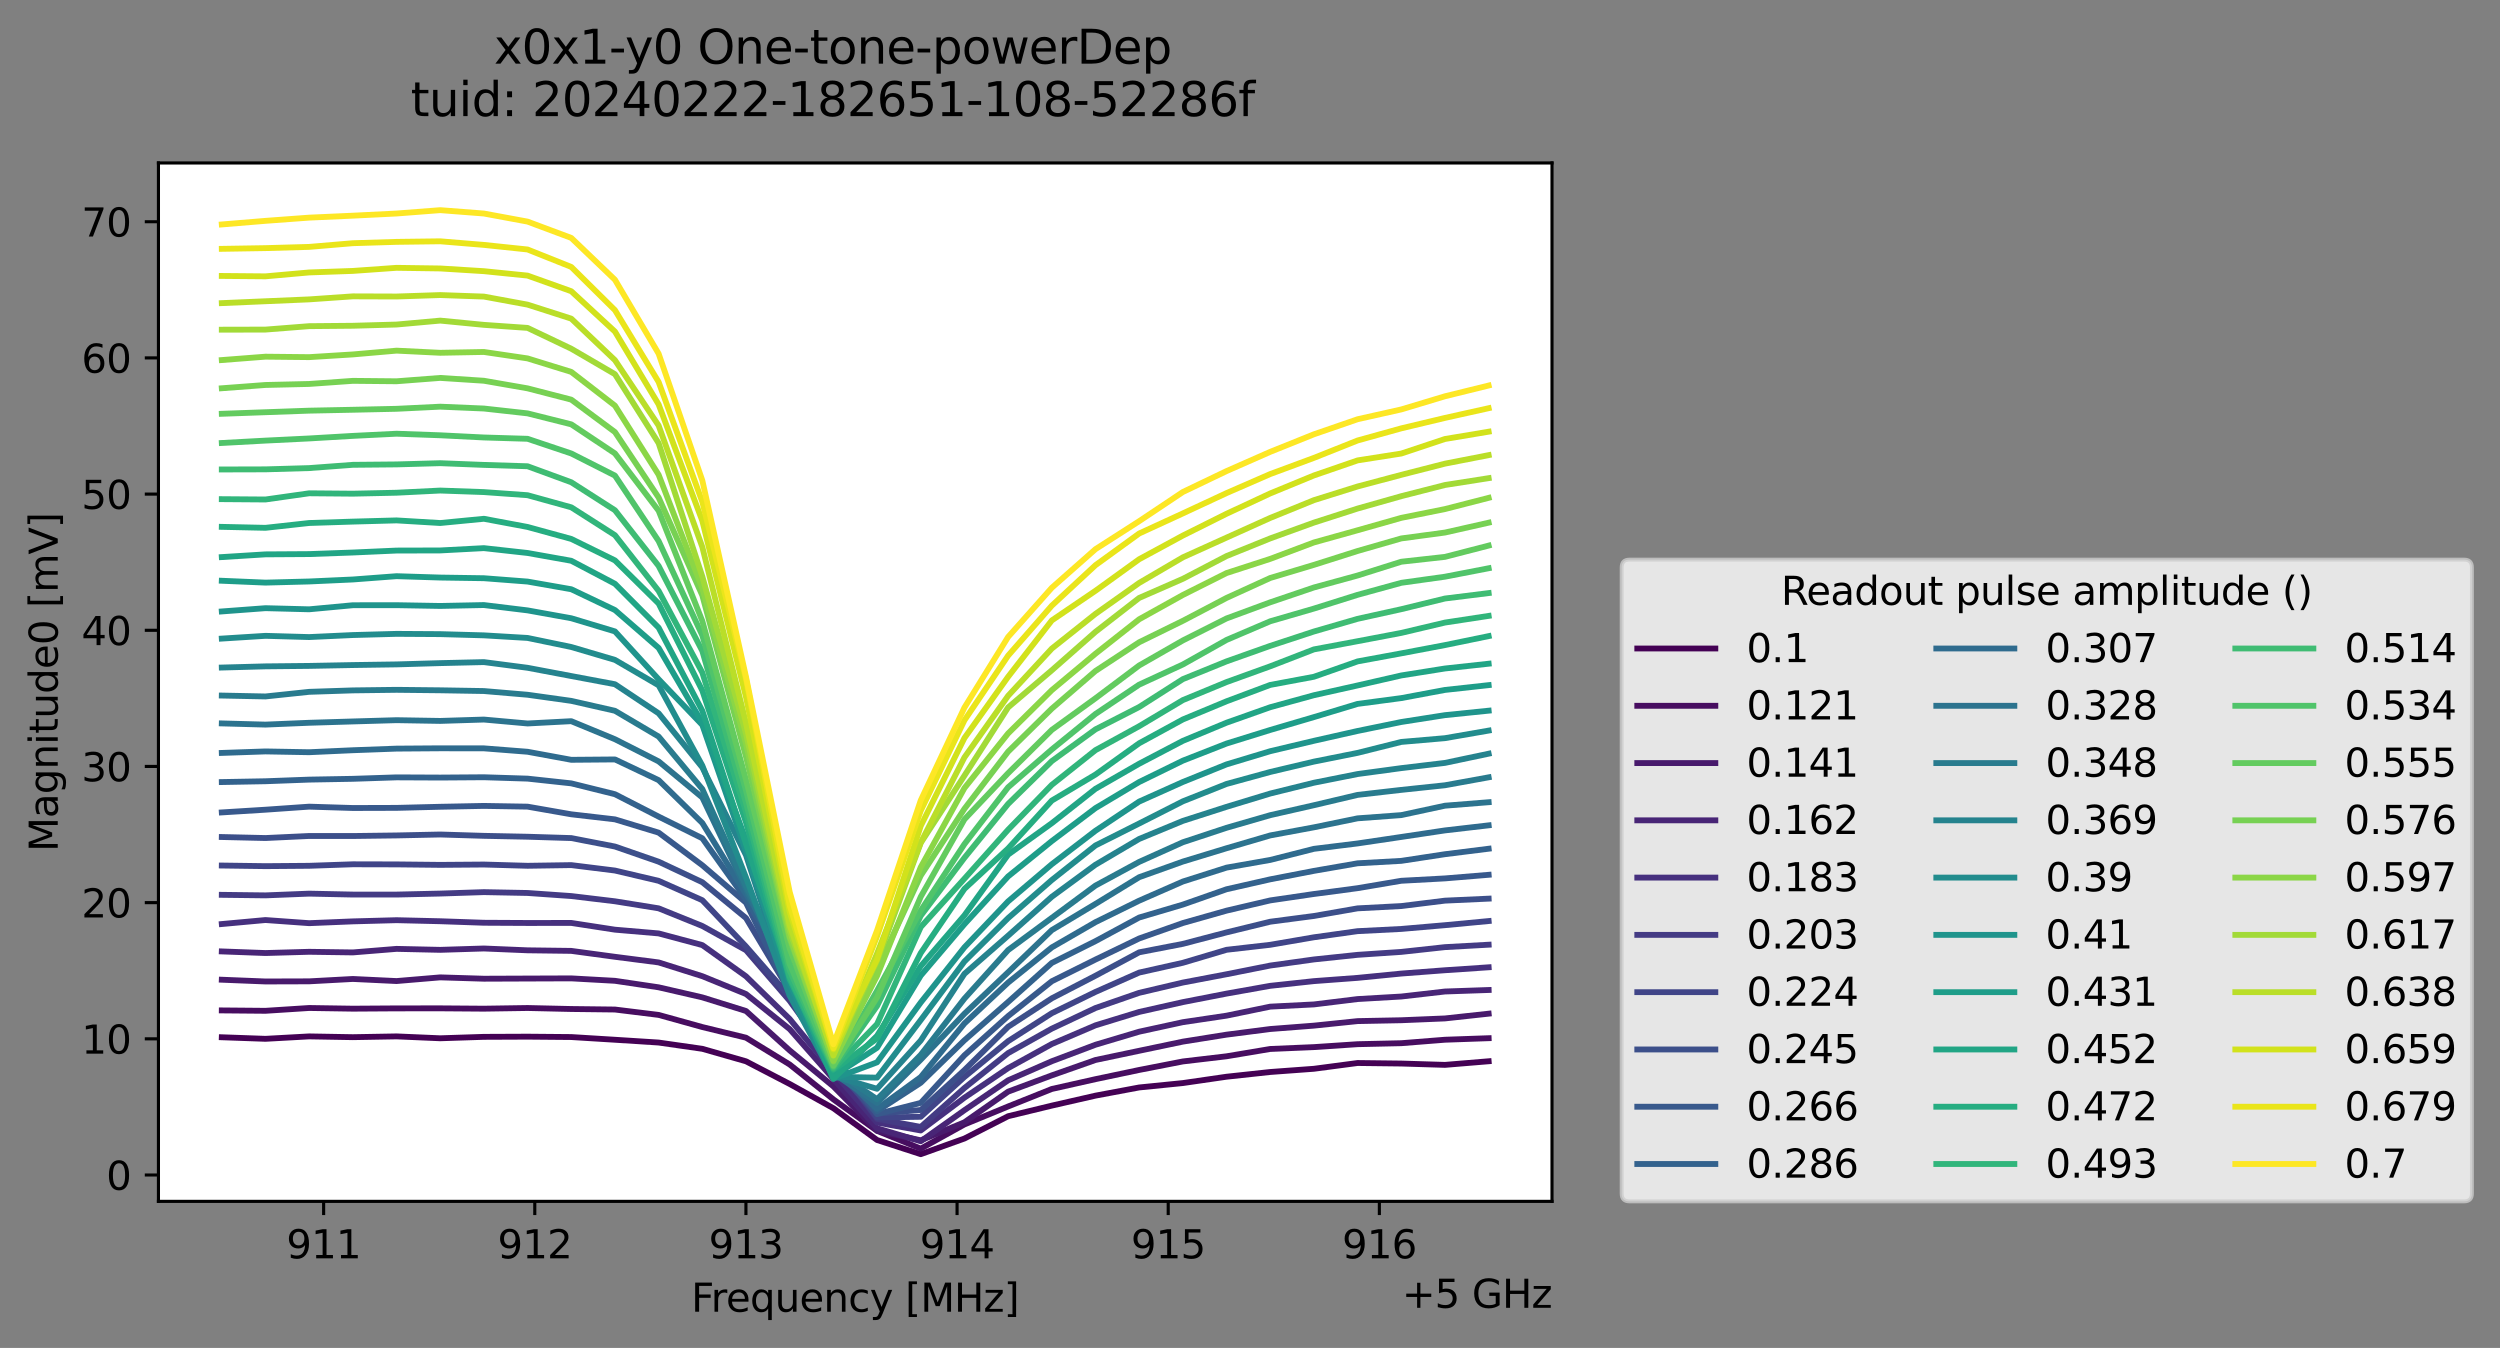 <?xml version="1.0" encoding="utf-8" standalone="no"?>
<!DOCTYPE svg PUBLIC "-//W3C//DTD SVG 1.1//EN"
  "http://www.w3.org/Graphics/SVG/1.1/DTD/svg11.dtd">
<svg xmlns:xlink="http://www.w3.org/1999/xlink" width="640.663pt" height="345.428pt" viewBox="0 0 640.663 345.428" xmlns="http://www.w3.org/2000/svg" version="1.1">
 <rect x="0" y="0" width="640.663" height="345.428" fill="#808080" stroke="none"/>
 <defs>
  <style type="text/css">*{stroke-linejoin: round; stroke-linecap: butt}</style>
 </defs>
 <g id="figure_1">
  <g id="patch_1">
   <path d="M 0 345.428 
L 640.663 345.428 
L 640.663 -0 
L 0 -0 
L 0 345.428 
z
" style="fill: none; opacity: 0"/>
  </g>
  <g id="axes_1">
   <g id="patch_2">
    <path d="M 40.603 307.872 
L 397.723 307.872 
L 397.723 41.76 
L 40.603 41.76 
z
" style="fill: #ffffff"/>
   </g>
   <g id="matplotlib.axis_1">
    <g id="xtick_1">
     <g id="line2d_1">
      <defs>
       <path id="mba9d27bc75" d="M 0 0 
L 0 3.5 
" style="stroke: #000000; stroke-width: 0.8"/>
      </defs>
      <g>
       <use xlink:href="#mba9d27bc75" x="82.936" y="307.872" style="stroke: #000000; stroke-width: 0.8"/>
      </g>
     </g>
     <g id="text_1">
      <!-- 911 -->
      <g transform="translate(73.393 322.47) scale(0.1 -0.1)">
       <defs>
        <path id="DejaVuSans-39" d="M 703 97 
L 703 672 
Q 941 559 1184 500 
Q 1428 441 1663 441 
Q 2288 441 2617 861 
Q 2947 1281 2994 2138 
Q 2813 1869 2534 1725 
Q 2256 1581 1919 1581 
Q 1219 1581 811 2004 
Q 403 2428 403 3163 
Q 403 3881 828 4315 
Q 1253 4750 1959 4750 
Q 2769 4750 3195 4129 
Q 3622 3509 3622 2328 
Q 3622 1225 3098 567 
Q 2575 -91 1691 -91 
Q 1453 -91 1209 -44 
Q 966 3 703 97 
z
M 1959 2075 
Q 2384 2075 2632 2365 
Q 2881 2656 2881 3163 
Q 2881 3666 2632 3958 
Q 2384 4250 1959 4250 
Q 1534 4250 1286 3958 
Q 1038 3666 1038 3163 
Q 1038 2656 1286 2365 
Q 1534 2075 1959 2075 
z
" transform="scale(0.016)"/>
        <path id="DejaVuSans-31" d="M 794 531 
L 1825 531 
L 1825 4091 
L 703 3866 
L 703 4441 
L 1819 4666 
L 2450 4666 
L 2450 531 
L 3481 531 
L 3481 0 
L 794 0 
L 794 531 
z
" transform="scale(0.016)"/>
       </defs>
       <use xlink:href="#DejaVuSans-39"/>
       <use xlink:href="#DejaVuSans-31" x="63.623"/>
       <use xlink:href="#DejaVuSans-31" x="127.246"/>
      </g>
     </g>
    </g>
    <g id="xtick_2">
     <g id="line2d_2">
      <g>
       <use xlink:href="#mba9d27bc75" x="137.046" y="307.872" style="stroke: #000000; stroke-width: 0.8"/>
      </g>
     </g>
     <g id="text_2">
      <!-- 912 -->
      <g transform="translate(127.502 322.47) scale(0.1 -0.1)">
       <defs>
        <path id="DejaVuSans-32" d="M 1228 531 
L 3431 531 
L 3431 0 
L 469 0 
L 469 531 
Q 828 903 1448 1529 
Q 2069 2156 2228 2338 
Q 2531 2678 2651 2914 
Q 2772 3150 2772 3378 
Q 2772 3750 2511 3984 
Q 2250 4219 1831 4219 
Q 1534 4219 1204 4116 
Q 875 4013 500 3803 
L 500 4441 
Q 881 4594 1212 4672 
Q 1544 4750 1819 4750 
Q 2544 4750 2975 4387 
Q 3406 4025 3406 3419 
Q 3406 3131 3298 2873 
Q 3191 2616 2906 2266 
Q 2828 2175 2409 1742 
Q 1991 1309 1228 531 
z
" transform="scale(0.016)"/>
       </defs>
       <use xlink:href="#DejaVuSans-39"/>
       <use xlink:href="#DejaVuSans-31" x="63.623"/>
       <use xlink:href="#DejaVuSans-32" x="127.246"/>
      </g>
     </g>
    </g>
    <g id="xtick_3">
     <g id="line2d_3">
      <g>
       <use xlink:href="#mba9d27bc75" x="191.155" y="307.872" style="stroke: #000000; stroke-width: 0.8"/>
      </g>
     </g>
     <g id="text_3">
      <!-- 913 -->
      <g transform="translate(181.611 322.47) scale(0.1 -0.1)">
       <defs>
        <path id="DejaVuSans-33" d="M 2597 2516 
Q 3050 2419 3304 2112 
Q 3559 1806 3559 1356 
Q 3559 666 3084 287 
Q 2609 -91 1734 -91 
Q 1441 -91 1130 -33 
Q 819 25 488 141 
L 488 750 
Q 750 597 1062 519 
Q 1375 441 1716 441 
Q 2309 441 2620 675 
Q 2931 909 2931 1356 
Q 2931 1769 2642 2001 
Q 2353 2234 1838 2234 
L 1294 2234 
L 1294 2753 
L 1863 2753 
Q 2328 2753 2575 2939 
Q 2822 3125 2822 3475 
Q 2822 3834 2567 4026 
Q 2313 4219 1838 4219 
Q 1578 4219 1281 4162 
Q 984 4106 628 3988 
L 628 4550 
Q 988 4650 1302 4700 
Q 1616 4750 1894 4750 
Q 2613 4750 3031 4423 
Q 3450 4097 3450 3541 
Q 3450 3153 3228 2886 
Q 3006 2619 2597 2516 
z
" transform="scale(0.016)"/>
       </defs>
       <use xlink:href="#DejaVuSans-39"/>
       <use xlink:href="#DejaVuSans-31" x="63.623"/>
       <use xlink:href="#DejaVuSans-33" x="127.246"/>
      </g>
     </g>
    </g>
    <g id="xtick_4">
     <g id="line2d_4">
      <g>
       <use xlink:href="#mba9d27bc75" x="245.264" y="307.872" style="stroke: #000000; stroke-width: 0.8"/>
      </g>
     </g>
     <g id="text_4">
      <!-- 914 -->
      <g transform="translate(235.72 322.47) scale(0.1 -0.1)">
       <defs>
        <path id="DejaVuSans-34" d="M 2419 4116 
L 825 1625 
L 2419 1625 
L 2419 4116 
z
M 2253 4666 
L 3047 4666 
L 3047 1625 
L 3713 1625 
L 3713 1100 
L 3047 1100 
L 3047 0 
L 2419 0 
L 2419 1100 
L 313 1100 
L 313 1709 
L 2253 4666 
z
" transform="scale(0.016)"/>
       </defs>
       <use xlink:href="#DejaVuSans-39"/>
       <use xlink:href="#DejaVuSans-31" x="63.623"/>
       <use xlink:href="#DejaVuSans-34" x="127.246"/>
      </g>
     </g>
    </g>
    <g id="xtick_5">
     <g id="line2d_5">
      <g>
       <use xlink:href="#mba9d27bc75" x="299.373" y="307.872" style="stroke: #000000; stroke-width: 0.8"/>
      </g>
     </g>
     <g id="text_5">
      <!-- 915 -->
      <g transform="translate(289.829 322.47) scale(0.1 -0.1)">
       <defs>
        <path id="DejaVuSans-35" d="M 691 4666 
L 3169 4666 
L 3169 4134 
L 1269 4134 
L 1269 2991 
Q 1406 3038 1543 3061 
Q 1681 3084 1819 3084 
Q 2600 3084 3056 2656 
Q 3513 2228 3513 1497 
Q 3513 744 3044 326 
Q 2575 -91 1722 -91 
Q 1428 -91 1123 -41 
Q 819 9 494 109 
L 494 744 
Q 775 591 1075 516 
Q 1375 441 1709 441 
Q 2250 441 2565 725 
Q 2881 1009 2881 1497 
Q 2881 1984 2565 2268 
Q 2250 2553 1709 2553 
Q 1456 2553 1204 2497 
Q 953 2441 691 2322 
L 691 4666 
z
" transform="scale(0.016)"/>
       </defs>
       <use xlink:href="#DejaVuSans-39"/>
       <use xlink:href="#DejaVuSans-31" x="63.623"/>
       <use xlink:href="#DejaVuSans-35" x="127.246"/>
      </g>
     </g>
    </g>
    <g id="xtick_6">
     <g id="line2d_6">
      <g>
       <use xlink:href="#mba9d27bc75" x="353.482" y="307.872" style="stroke: #000000; stroke-width: 0.8"/>
      </g>
     </g>
     <g id="text_6">
      <!-- 916 -->
      <g transform="translate(343.938 322.47) scale(0.1 -0.1)">
       <defs>
        <path id="DejaVuSans-36" d="M 2113 2584 
Q 1688 2584 1439 2293 
Q 1191 2003 1191 1497 
Q 1191 994 1439 701 
Q 1688 409 2113 409 
Q 2538 409 2786 701 
Q 3034 994 3034 1497 
Q 3034 2003 2786 2293 
Q 2538 2584 2113 2584 
z
M 3366 4563 
L 3366 3988 
Q 3128 4100 2886 4159 
Q 2644 4219 2406 4219 
Q 1781 4219 1451 3797 
Q 1122 3375 1075 2522 
Q 1259 2794 1537 2939 
Q 1816 3084 2150 3084 
Q 2853 3084 3261 2657 
Q 3669 2231 3669 1497 
Q 3669 778 3244 343 
Q 2819 -91 2113 -91 
Q 1303 -91 875 529 
Q 447 1150 447 2328 
Q 447 3434 972 4092 
Q 1497 4750 2381 4750 
Q 2619 4750 2861 4703 
Q 3103 4656 3366 4563 
z
" transform="scale(0.016)"/>
       </defs>
       <use xlink:href="#DejaVuSans-39"/>
       <use xlink:href="#DejaVuSans-31" x="63.623"/>
       <use xlink:href="#DejaVuSans-36" x="127.246"/>
      </g>
     </g>
    </g>
    <g id="text_7">
     <!-- Frequency [MHz] -->
     <g transform="translate(177.144 336.149) scale(0.1 -0.1)">
      <defs>
       <path id="DejaVuSans-46" d="M 628 4666 
L 3309 4666 
L 3309 4134 
L 1259 4134 
L 1259 2759 
L 3109 2759 
L 3109 2228 
L 1259 2228 
L 1259 0 
L 628 0 
L 628 4666 
z
" transform="scale(0.016)"/>
       <path id="DejaVuSans-72" d="M 2631 2963 
Q 2534 3019 2420 3045 
Q 2306 3072 2169 3072 
Q 1681 3072 1420 2755 
Q 1159 2438 1159 1844 
L 1159 0 
L 581 0 
L 581 3500 
L 1159 3500 
L 1159 2956 
Q 1341 3275 1631 3429 
Q 1922 3584 2338 3584 
Q 2397 3584 2469 3576 
Q 2541 3569 2628 3553 
L 2631 2963 
z
" transform="scale(0.016)"/>
       <path id="DejaVuSans-65" d="M 3597 1894 
L 3597 1613 
L 953 1613 
Q 991 1019 1311 708 
Q 1631 397 2203 397 
Q 2534 397 2845 478 
Q 3156 559 3463 722 
L 3463 178 
Q 3153 47 2828 -22 
Q 2503 -91 2169 -91 
Q 1331 -91 842 396 
Q 353 884 353 1716 
Q 353 2575 817 3079 
Q 1281 3584 2069 3584 
Q 2775 3584 3186 3129 
Q 3597 2675 3597 1894 
z
M 3022 2063 
Q 3016 2534 2758 2815 
Q 2500 3097 2075 3097 
Q 1594 3097 1305 2825 
Q 1016 2553 972 2059 
L 3022 2063 
z
" transform="scale(0.016)"/>
       <path id="DejaVuSans-71" d="M 947 1747 
Q 947 1113 1208 752 
Q 1469 391 1925 391 
Q 2381 391 2643 752 
Q 2906 1113 2906 1747 
Q 2906 2381 2643 2742 
Q 2381 3103 1925 3103 
Q 1469 3103 1208 2742 
Q 947 2381 947 1747 
z
M 2906 525 
Q 2725 213 2448 61 
Q 2172 -91 1784 -91 
Q 1150 -91 751 415 
Q 353 922 353 1747 
Q 353 2572 751 3078 
Q 1150 3584 1784 3584 
Q 2172 3584 2448 3432 
Q 2725 3281 2906 2969 
L 2906 3500 
L 3481 3500 
L 3481 -1331 
L 2906 -1331 
L 2906 525 
z
" transform="scale(0.016)"/>
       <path id="DejaVuSans-75" d="M 544 1381 
L 544 3500 
L 1119 3500 
L 1119 1403 
Q 1119 906 1312 657 
Q 1506 409 1894 409 
Q 2359 409 2629 706 
Q 2900 1003 2900 1516 
L 2900 3500 
L 3475 3500 
L 3475 0 
L 2900 0 
L 2900 538 
Q 2691 219 2414 64 
Q 2138 -91 1772 -91 
Q 1169 -91 856 284 
Q 544 659 544 1381 
z
M 1991 3584 
L 1991 3584 
z
" transform="scale(0.016)"/>
       <path id="DejaVuSans-6e" d="M 3513 2113 
L 3513 0 
L 2938 0 
L 2938 2094 
Q 2938 2591 2744 2837 
Q 2550 3084 2163 3084 
Q 1697 3084 1428 2787 
Q 1159 2491 1159 1978 
L 1159 0 
L 581 0 
L 581 3500 
L 1159 3500 
L 1159 2956 
Q 1366 3272 1645 3428 
Q 1925 3584 2291 3584 
Q 2894 3584 3203 3211 
Q 3513 2838 3513 2113 
z
" transform="scale(0.016)"/>
       <path id="DejaVuSans-63" d="M 3122 3366 
L 3122 2828 
Q 2878 2963 2633 3030 
Q 2388 3097 2138 3097 
Q 1578 3097 1268 2742 
Q 959 2388 959 1747 
Q 959 1106 1268 751 
Q 1578 397 2138 397 
Q 2388 397 2633 464 
Q 2878 531 3122 666 
L 3122 134 
Q 2881 22 2623 -34 
Q 2366 -91 2075 -91 
Q 1284 -91 818 406 
Q 353 903 353 1747 
Q 353 2603 823 3093 
Q 1294 3584 2113 3584 
Q 2378 3584 2631 3529 
Q 2884 3475 3122 3366 
z
" transform="scale(0.016)"/>
       <path id="DejaVuSans-79" d="M 2059 -325 
Q 1816 -950 1584 -1140 
Q 1353 -1331 966 -1331 
L 506 -1331 
L 506 -850 
L 844 -850 
Q 1081 -850 1212 -737 
Q 1344 -625 1503 -206 
L 1606 56 
L 191 3500 
L 800 3500 
L 1894 763 
L 2988 3500 
L 3597 3500 
L 2059 -325 
z
" transform="scale(0.016)"/>
       <path id="DejaVuSans-20" transform="scale(0.016)"/>
       <path id="DejaVuSans-5b" d="M 550 4863 
L 1875 4863 
L 1875 4416 
L 1125 4416 
L 1125 -397 
L 1875 -397 
L 1875 -844 
L 550 -844 
L 550 4863 
z
" transform="scale(0.016)"/>
       <path id="DejaVuSans-4d" d="M 628 4666 
L 1569 4666 
L 2759 1491 
L 3956 4666 
L 4897 4666 
L 4897 0 
L 4281 0 
L 4281 4097 
L 3078 897 
L 2444 897 
L 1241 4097 
L 1241 0 
L 628 0 
L 628 4666 
z
" transform="scale(0.016)"/>
       <path id="DejaVuSans-48" d="M 628 4666 
L 1259 4666 
L 1259 2753 
L 3553 2753 
L 3553 4666 
L 4184 4666 
L 4184 0 
L 3553 0 
L 3553 2222 
L 1259 2222 
L 1259 0 
L 628 0 
L 628 4666 
z
" transform="scale(0.016)"/>
       <path id="DejaVuSans-7a" d="M 353 3500 
L 3084 3500 
L 3084 2975 
L 922 459 
L 3084 459 
L 3084 0 
L 275 0 
L 275 525 
L 2438 3041 
L 353 3041 
L 353 3500 
z
" transform="scale(0.016)"/>
       <path id="DejaVuSans-5d" d="M 1947 4863 
L 1947 -844 
L 622 -844 
L 622 -397 
L 1369 -397 
L 1369 4416 
L 622 4416 
L 622 4863 
L 1947 4863 
z
" transform="scale(0.016)"/>
      </defs>
      <use xlink:href="#DejaVuSans-46"/>
      <use xlink:href="#DejaVuSans-72" x="50.27"/>
      <use xlink:href="#DejaVuSans-65" x="89.133"/>
      <use xlink:href="#DejaVuSans-71" x="150.656"/>
      <use xlink:href="#DejaVuSans-75" x="214.133"/>
      <use xlink:href="#DejaVuSans-65" x="277.512"/>
      <use xlink:href="#DejaVuSans-6e" x="339.035"/>
      <use xlink:href="#DejaVuSans-63" x="402.414"/>
      <use xlink:href="#DejaVuSans-79" x="457.395"/>
      <use xlink:href="#DejaVuSans-20" x="516.574"/>
      <use xlink:href="#DejaVuSans-5b" x="548.361"/>
      <use xlink:href="#DejaVuSans-4d" x="587.375"/>
      <use xlink:href="#DejaVuSans-48" x="673.654"/>
      <use xlink:href="#DejaVuSans-7a" x="748.85"/>
      <use xlink:href="#DejaVuSans-5d" x="801.34"/>
     </g>
    </g>
    <g id="text_8">
     <!-- +5 GHz -->
     <g transform="translate(359.286 335.149) scale(0.1 -0.1)">
      <defs>
       <path id="DejaVuSans-2b" d="M 2944 4013 
L 2944 2272 
L 4684 2272 
L 4684 1741 
L 2944 1741 
L 2944 0 
L 2419 0 
L 2419 1741 
L 678 1741 
L 678 2272 
L 2419 2272 
L 2419 4013 
L 2944 4013 
z
" transform="scale(0.016)"/>
       <path id="DejaVuSans-47" d="M 3809 666 
L 3809 1919 
L 2778 1919 
L 2778 2438 
L 4434 2438 
L 4434 434 
Q 4069 175 3628 42 
Q 3188 -91 2688 -91 
Q 1594 -91 976 548 
Q 359 1188 359 2328 
Q 359 3472 976 4111 
Q 1594 4750 2688 4750 
Q 3144 4750 3555 4637 
Q 3966 4525 4313 4306 
L 4313 3634 
Q 3963 3931 3569 4081 
Q 3175 4231 2741 4231 
Q 1884 4231 1454 3753 
Q 1025 3275 1025 2328 
Q 1025 1384 1454 906 
Q 1884 428 2741 428 
Q 3075 428 3337 486 
Q 3600 544 3809 666 
z
" transform="scale(0.016)"/>
      </defs>
      <use xlink:href="#DejaVuSans-2b"/>
      <use xlink:href="#DejaVuSans-35" x="83.789"/>
      <use xlink:href="#DejaVuSans-20" x="147.412"/>
      <use xlink:href="#DejaVuSans-47" x="179.199"/>
      <use xlink:href="#DejaVuSans-48" x="256.689"/>
      <use xlink:href="#DejaVuSans-7a" x="331.885"/>
     </g>
    </g>
   </g>
   <g id="matplotlib.axis_2">
    <g id="ytick_1">
     <g id="line2d_7">
      <defs>
       <path id="mce7bd011f8" d="M 0 0 
L -3.5 0 
" style="stroke: #000000; stroke-width: 0.8"/>
      </defs>
      <g>
       <use xlink:href="#mce7bd011f8" x="40.603" y="301.111" style="stroke: #000000; stroke-width: 0.8"/>
      </g>
     </g>
     <g id="text_9">
      <!-- 0 -->
      <g transform="translate(27.241 304.91) scale(0.1 -0.1)">
       <defs>
        <path id="DejaVuSans-30" d="M 2034 4250 
Q 1547 4250 1301 3770 
Q 1056 3291 1056 2328 
Q 1056 1369 1301 889 
Q 1547 409 2034 409 
Q 2525 409 2770 889 
Q 3016 1369 3016 2328 
Q 3016 3291 2770 3770 
Q 2525 4250 2034 4250 
z
M 2034 4750 
Q 2819 4750 3233 4129 
Q 3647 3509 3647 2328 
Q 3647 1150 3233 529 
Q 2819 -91 2034 -91 
Q 1250 -91 836 529 
Q 422 1150 422 2328 
Q 422 3509 836 4129 
Q 1250 4750 2034 4750 
z
" transform="scale(0.016)"/>
       </defs>
       <use xlink:href="#DejaVuSans-30"/>
      </g>
     </g>
    </g>
    <g id="ytick_2">
     <g id="line2d_8">
      <g>
       <use xlink:href="#mce7bd011f8" x="40.603" y="266.213" style="stroke: #000000; stroke-width: 0.8"/>
      </g>
     </g>
     <g id="text_10">
      <!-- 10 -->
      <g transform="translate(20.878 270.012) scale(0.1 -0.1)">
       <use xlink:href="#DejaVuSans-31"/>
       <use xlink:href="#DejaVuSans-30" x="63.623"/>
      </g>
     </g>
    </g>
    <g id="ytick_3">
     <g id="line2d_9">
      <g>
       <use xlink:href="#mce7bd011f8" x="40.603" y="231.314" style="stroke: #000000; stroke-width: 0.8"/>
      </g>
     </g>
     <g id="text_11">
      <!-- 20 -->
      <g transform="translate(20.878 235.114) scale(0.1 -0.1)">
       <use xlink:href="#DejaVuSans-32"/>
       <use xlink:href="#DejaVuSans-30" x="63.623"/>
      </g>
     </g>
    </g>
    <g id="ytick_4">
     <g id="line2d_10">
      <g>
       <use xlink:href="#mce7bd011f8" x="40.603" y="196.416" style="stroke: #000000; stroke-width: 0.8"/>
      </g>
     </g>
     <g id="text_12">
      <!-- 30 -->
      <g transform="translate(20.878 200.215) scale(0.1 -0.1)">
       <use xlink:href="#DejaVuSans-33"/>
       <use xlink:href="#DejaVuSans-30" x="63.623"/>
      </g>
     </g>
    </g>
    <g id="ytick_5">
     <g id="line2d_11">
      <g>
       <use xlink:href="#mce7bd011f8" x="40.603" y="161.518" style="stroke: #000000; stroke-width: 0.8"/>
      </g>
     </g>
     <g id="text_13">
      <!-- 40 -->
      <g transform="translate(20.878 165.317) scale(0.1 -0.1)">
       <use xlink:href="#DejaVuSans-34"/>
       <use xlink:href="#DejaVuSans-30" x="63.623"/>
      </g>
     </g>
    </g>
    <g id="ytick_6">
     <g id="line2d_12">
      <g>
       <use xlink:href="#mce7bd011f8" x="40.603" y="126.62" style="stroke: #000000; stroke-width: 0.8"/>
      </g>
     </g>
     <g id="text_14">
      <!-- 50 -->
      <g transform="translate(20.878 130.419) scale(0.1 -0.1)">
       <use xlink:href="#DejaVuSans-35"/>
       <use xlink:href="#DejaVuSans-30" x="63.623"/>
      </g>
     </g>
    </g>
    <g id="ytick_7">
     <g id="line2d_13">
      <g>
       <use xlink:href="#mce7bd011f8" x="40.603" y="91.722" style="stroke: #000000; stroke-width: 0.8"/>
      </g>
     </g>
     <g id="text_15">
      <!-- 60 -->
      <g transform="translate(20.878 95.521) scale(0.1 -0.1)">
       <use xlink:href="#DejaVuSans-36"/>
       <use xlink:href="#DejaVuSans-30" x="63.623"/>
      </g>
     </g>
    </g>
    <g id="ytick_8">
     <g id="line2d_14">
      <g>
       <use xlink:href="#mce7bd011f8" x="40.603" y="56.823" style="stroke: #000000; stroke-width: 0.8"/>
      </g>
     </g>
     <g id="text_16">
      <!-- 70 -->
      <g transform="translate(20.878 60.623) scale(0.1 -0.1)">
       <defs>
        <path id="DejaVuSans-37" d="M 525 4666 
L 3525 4666 
L 3525 4397 
L 1831 0 
L 1172 0 
L 2766 4134 
L 525 4134 
L 525 4666 
z
" transform="scale(0.016)"/>
       </defs>
       <use xlink:href="#DejaVuSans-37"/>
       <use xlink:href="#DejaVuSans-30" x="63.623"/>
      </g>
     </g>
    </g>
    <g id="text_17">
     <!-- Magnitude0 [mV] -->
     <g transform="translate(14.798 218.268) rotate(-90) scale(0.1 -0.1)">
      <defs>
       <path id="DejaVuSans-61" d="M 2194 1759 
Q 1497 1759 1228 1600 
Q 959 1441 959 1056 
Q 959 750 1161 570 
Q 1363 391 1709 391 
Q 2188 391 2477 730 
Q 2766 1069 2766 1631 
L 2766 1759 
L 2194 1759 
z
M 3341 1997 
L 3341 0 
L 2766 0 
L 2766 531 
Q 2569 213 2275 61 
Q 1981 -91 1556 -91 
Q 1019 -91 701 211 
Q 384 513 384 1019 
Q 384 1609 779 1909 
Q 1175 2209 1959 2209 
L 2766 2209 
L 2766 2266 
Q 2766 2663 2505 2880 
Q 2244 3097 1772 3097 
Q 1472 3097 1187 3025 
Q 903 2953 641 2809 
L 641 3341 
Q 956 3463 1253 3523 
Q 1550 3584 1831 3584 
Q 2591 3584 2966 3190 
Q 3341 2797 3341 1997 
z
" transform="scale(0.016)"/>
       <path id="DejaVuSans-67" d="M 2906 1791 
Q 2906 2416 2648 2759 
Q 2391 3103 1925 3103 
Q 1463 3103 1205 2759 
Q 947 2416 947 1791 
Q 947 1169 1205 825 
Q 1463 481 1925 481 
Q 2391 481 2648 825 
Q 2906 1169 2906 1791 
z
M 3481 434 
Q 3481 -459 3084 -895 
Q 2688 -1331 1869 -1331 
Q 1566 -1331 1297 -1286 
Q 1028 -1241 775 -1147 
L 775 -588 
Q 1028 -725 1275 -790 
Q 1522 -856 1778 -856 
Q 2344 -856 2625 -561 
Q 2906 -266 2906 331 
L 2906 616 
Q 2728 306 2450 153 
Q 2172 0 1784 0 
Q 1141 0 747 490 
Q 353 981 353 1791 
Q 353 2603 747 3093 
Q 1141 3584 1784 3584 
Q 2172 3584 2450 3431 
Q 2728 3278 2906 2969 
L 2906 3500 
L 3481 3500 
L 3481 434 
z
" transform="scale(0.016)"/>
       <path id="DejaVuSans-69" d="M 603 3500 
L 1178 3500 
L 1178 0 
L 603 0 
L 603 3500 
z
M 603 4863 
L 1178 4863 
L 1178 4134 
L 603 4134 
L 603 4863 
z
" transform="scale(0.016)"/>
       <path id="DejaVuSans-74" d="M 1172 4494 
L 1172 3500 
L 2356 3500 
L 2356 3053 
L 1172 3053 
L 1172 1153 
Q 1172 725 1289 603 
Q 1406 481 1766 481 
L 2356 481 
L 2356 0 
L 1766 0 
Q 1100 0 847 248 
Q 594 497 594 1153 
L 594 3053 
L 172 3053 
L 172 3500 
L 594 3500 
L 594 4494 
L 1172 4494 
z
" transform="scale(0.016)"/>
       <path id="DejaVuSans-64" d="M 2906 2969 
L 2906 4863 
L 3481 4863 
L 3481 0 
L 2906 0 
L 2906 525 
Q 2725 213 2448 61 
Q 2172 -91 1784 -91 
Q 1150 -91 751 415 
Q 353 922 353 1747 
Q 353 2572 751 3078 
Q 1150 3584 1784 3584 
Q 2172 3584 2448 3432 
Q 2725 3281 2906 2969 
z
M 947 1747 
Q 947 1113 1208 752 
Q 1469 391 1925 391 
Q 2381 391 2643 752 
Q 2906 1113 2906 1747 
Q 2906 2381 2643 2742 
Q 2381 3103 1925 3103 
Q 1469 3103 1208 2742 
Q 947 2381 947 1747 
z
" transform="scale(0.016)"/>
       <path id="DejaVuSans-6d" d="M 3328 2828 
Q 3544 3216 3844 3400 
Q 4144 3584 4550 3584 
Q 5097 3584 5394 3201 
Q 5691 2819 5691 2113 
L 5691 0 
L 5113 0 
L 5113 2094 
Q 5113 2597 4934 2840 
Q 4756 3084 4391 3084 
Q 3944 3084 3684 2787 
Q 3425 2491 3425 1978 
L 3425 0 
L 2847 0 
L 2847 2094 
Q 2847 2600 2669 2842 
Q 2491 3084 2119 3084 
Q 1678 3084 1418 2786 
Q 1159 2488 1159 1978 
L 1159 0 
L 581 0 
L 581 3500 
L 1159 3500 
L 1159 2956 
Q 1356 3278 1631 3431 
Q 1906 3584 2284 3584 
Q 2666 3584 2933 3390 
Q 3200 3197 3328 2828 
z
" transform="scale(0.016)"/>
       <path id="DejaVuSans-56" d="M 1831 0 
L 50 4666 
L 709 4666 
L 2188 738 
L 3669 4666 
L 4325 4666 
L 2547 0 
L 1831 0 
z
" transform="scale(0.016)"/>
      </defs>
      <use xlink:href="#DejaVuSans-4d"/>
      <use xlink:href="#DejaVuSans-61" x="86.279"/>
      <use xlink:href="#DejaVuSans-67" x="147.559"/>
      <use xlink:href="#DejaVuSans-6e" x="211.035"/>
      <use xlink:href="#DejaVuSans-69" x="274.414"/>
      <use xlink:href="#DejaVuSans-74" x="302.197"/>
      <use xlink:href="#DejaVuSans-75" x="341.406"/>
      <use xlink:href="#DejaVuSans-64" x="404.785"/>
      <use xlink:href="#DejaVuSans-65" x="468.262"/>
      <use xlink:href="#DejaVuSans-30" x="529.785"/>
      <use xlink:href="#DejaVuSans-20" x="593.408"/>
      <use xlink:href="#DejaVuSans-5b" x="625.195"/>
      <use xlink:href="#DejaVuSans-6d" x="664.209"/>
      <use xlink:href="#DejaVuSans-56" x="761.621"/>
      <use xlink:href="#DejaVuSans-5d" x="830.029"/>
     </g>
    </g>
   </g>
   <g id="line2d_15">
    <path d="M 56.836 265.814 
L 68.031 266.213 
L 79.226 265.593 
L 90.421 265.792 
L 101.616 265.591 
L 112.811 266.074 
L 124.006 265.709 
L 135.201 265.661 
L 146.396 265.759 
L 157.591 266.454 
L 168.786 267.168 
L 179.981 268.776 
L 191.176 271.977 
L 202.371 277.79 
L 213.566 284.004 
L 224.761 292.146 
L 235.956 295.776 
L 247.151 291.764 
L 258.346 286.048 
L 269.541 283.332 
L 280.736 280.775 
L 291.931 278.678 
L 303.126 277.552 
L 314.32 275.927 
L 325.515 274.715 
L 336.71 273.891 
L 347.905 272.411 
L 359.1 272.548 
L 370.295 272.89 
L 381.49 271.965 
" clip-path="url(#p967f5005e3)" style="fill: none; stroke: #440154; stroke-width: 1.5; stroke-linecap: square"/>
   </g>
   <g id="line2d_16">
    <path d="M 56.836 258.935 
L 68.031 259.035 
L 79.226 258.312 
L 90.421 258.487 
L 101.616 258.413 
L 112.811 258.402 
L 124.006 258.489 
L 135.201 258.315 
L 146.396 258.573 
L 157.591 258.707 
L 168.786 260.087 
L 179.981 263.198 
L 191.176 265.924 
L 202.371 272.798 
L 213.566 281.728 
L 224.761 289.8 
L 235.956 294.357 
L 247.151 288.156 
L 258.346 283.545 
L 269.541 279.067 
L 280.736 276.551 
L 291.931 274.193 
L 303.126 272.011 
L 314.32 270.691 
L 325.515 268.815 
L 336.71 268.339 
L 347.905 267.59 
L 359.1 267.337 
L 370.295 266.447 
L 381.49 266.054 
" clip-path="url(#p967f5005e3)" style="fill: none; stroke: #470d60; stroke-width: 1.5; stroke-linecap: square"/>
   </g>
   <g id="line2d_17">
    <path d="M 56.836 251.068 
L 68.031 251.518 
L 79.226 251.483 
L 90.421 250.875 
L 101.616 251.41 
L 112.811 250.466 
L 124.006 250.811 
L 135.201 250.766 
L 146.396 250.723 
L 157.591 251.348 
L 168.786 253.014 
L 179.981 255.595 
L 191.176 259.085 
L 202.371 269.19 
L 213.566 278.412 
L 224.761 289.762 
L 235.956 292.23 
L 247.151 287.599 
L 258.346 279.752 
L 269.541 275.579 
L 280.736 271.637 
L 291.931 269.28 
L 303.126 266.933 
L 314.32 265.145 
L 325.515 263.702 
L 336.71 262.835 
L 347.905 261.675 
L 359.1 261.453 
L 370.295 260.988 
L 381.49 259.769 
" clip-path="url(#p967f5005e3)" style="fill: none; stroke: #481a6c; stroke-width: 1.5; stroke-linecap: square"/>
   </g>
   <g id="line2d_18">
    <path d="M 56.836 243.817 
L 68.031 244.231 
L 79.226 243.912 
L 90.421 244.074 
L 101.616 243.163 
L 112.811 243.413 
L 124.006 243.065 
L 135.201 243.533 
L 146.396 243.679 
L 157.591 245.196 
L 168.786 246.639 
L 179.981 250.166 
L 191.176 254.737 
L 202.371 263.73 
L 213.566 276.494 
L 224.761 289.135 
L 235.956 292.463 
L 247.151 284.503 
L 258.346 276.846 
L 269.541 271.956 
L 280.736 267.731 
L 291.931 264.389 
L 303.126 261.947 
L 314.32 260.278 
L 325.515 257.967 
L 336.71 257.399 
L 347.905 256.024 
L 359.1 255.374 
L 370.295 254.088 
L 381.49 253.702 
" clip-path="url(#p967f5005e3)" style="fill: none; stroke: #482576; stroke-width: 1.5; stroke-linecap: square"/>
   </g>
   <g id="line2d_19">
    <path d="M 56.836 236.799 
L 68.031 235.773 
L 79.226 236.578 
L 90.421 236.117 
L 101.616 235.812 
L 112.811 236.081 
L 124.006 236.47 
L 135.201 236.529 
L 146.396 236.517 
L 157.591 238.244 
L 168.786 239.202 
L 179.981 242.199 
L 191.176 250.197 
L 202.371 261.135 
L 213.566 274.766 
L 224.761 287.676 
L 235.956 289.702 
L 247.151 281.293 
L 258.346 273.717 
L 269.541 267.546 
L 280.736 262.757 
L 291.931 259.323 
L 303.126 256.808 
L 314.32 254.627 
L 325.515 252.633 
L 336.71 251.427 
L 347.905 250.594 
L 359.1 249.489 
L 370.295 248.638 
L 381.49 247.883 
" clip-path="url(#p967f5005e3)" style="fill: none; stroke: #46307e; stroke-width: 1.5; stroke-linecap: square"/>
   </g>
   <g id="line2d_20">
    <path d="M 56.836 229.314 
L 68.031 229.453 
L 79.226 229.008 
L 90.421 229.245 
L 101.616 229.247 
L 112.811 228.988 
L 124.006 228.622 
L 135.201 228.84 
L 146.396 229.628 
L 157.591 230.97 
L 168.786 232.775 
L 179.981 237.301 
L 191.176 243.505 
L 202.371 256.487 
L 213.566 271.943 
L 224.761 286.721 
L 235.956 288.789 
L 247.151 278.818 
L 258.346 269.869 
L 269.541 263.605 
L 280.736 258.318 
L 291.931 254.428 
L 303.126 251.794 
L 314.32 249.666 
L 325.515 247.436 
L 336.71 245.871 
L 347.905 244.693 
L 359.1 243.939 
L 370.295 242.716 
L 381.49 242.094 
" clip-path="url(#p967f5005e3)" style="fill: none; stroke: #443b84; stroke-width: 1.5; stroke-linecap: square"/>
   </g>
   <g id="line2d_21">
    <path d="M 56.836 221.806 
L 68.031 221.964 
L 79.226 221.874 
L 90.421 221.486 
L 101.616 221.514 
L 112.811 221.637 
L 124.006 221.549 
L 135.201 221.872 
L 146.396 221.697 
L 157.591 223.09 
L 168.786 225.729 
L 179.981 230.695 
L 191.176 242.548 
L 202.371 255.368 
L 213.566 271.718 
L 224.761 286.366 
L 235.956 286.199 
L 247.151 275.985 
L 258.346 266.811 
L 269.541 259.647 
L 280.736 254.193 
L 291.931 249.237 
L 303.126 246.731 
L 314.32 243.399 
L 325.515 242.12 
L 336.71 240.194 
L 347.905 238.623 
L 359.1 238.055 
L 370.295 237.091 
L 381.49 236.033 
" clip-path="url(#p967f5005e3)" style="fill: none; stroke: #404588; stroke-width: 1.5; stroke-linecap: square"/>
   </g>
   <g id="line2d_22">
    <path d="M 56.836 214.499 
L 68.031 214.759 
L 79.226 214.232 
L 90.421 214.243 
L 101.616 214.095 
L 112.811 213.852 
L 124.006 214.196 
L 135.201 214.425 
L 146.396 214.769 
L 157.591 216.939 
L 168.786 220.825 
L 179.981 226.08 
L 191.176 235.264 
L 202.371 254.014 
L 213.566 273.428 
L 224.761 285.377 
L 235.956 284.454 
L 247.151 274.223 
L 258.346 263.13 
L 269.541 255.836 
L 280.736 250.044 
L 291.931 244.046 
L 303.126 241.879 
L 314.32 238.939 
L 325.515 236.203 
L 336.71 234.735 
L 347.905 232.779 
L 359.1 232.19 
L 370.295 230.803 
L 381.49 230.29 
" clip-path="url(#p967f5005e3)" style="fill: none; stroke: #3c4f8a; stroke-width: 1.5; stroke-linecap: square"/>
   </g>
   <g id="line2d_23">
    <path d="M 56.836 208.195 
L 68.031 207.499 
L 79.226 206.717 
L 90.421 207.063 
L 101.616 207.03 
L 112.811 206.749 
L 124.006 206.526 
L 135.201 206.716 
L 146.396 208.678 
L 157.591 209.974 
L 168.786 213.378 
L 179.981 221.739 
L 191.176 231.331 
L 202.371 254.476 
L 213.566 271.104 
L 224.761 285.493 
L 235.956 282.629 
L 247.151 270.433 
L 258.346 260.385 
L 269.541 251.46 
L 280.736 245.898 
L 291.931 240.497 
L 303.126 236.54 
L 314.32 233.367 
L 325.515 230.744 
L 336.71 229.099 
L 347.905 227.609 
L 359.1 225.712 
L 370.295 225.104 
L 381.49 224.18 
" clip-path="url(#p967f5005e3)" style="fill: none; stroke: #38598c; stroke-width: 1.5; stroke-linecap: square"/>
   </g>
   <g id="line2d_24">
    <path d="M 56.836 200.414 
L 68.031 200.206 
L 79.226 199.787 
L 90.421 199.584 
L 101.616 199.21 
L 112.811 199.263 
L 124.006 199.181 
L 135.201 199.535 
L 146.396 200.749 
L 157.591 203.53 
L 168.786 209.274 
L 179.981 214.822 
L 191.176 230.51 
L 202.371 248.344 
L 213.566 270.626 
L 224.761 284.742 
L 235.956 277.477 
L 247.151 266.579 
L 258.346 256.768 
L 269.541 246.76 
L 280.736 241.178 
L 291.931 235.128 
L 303.126 231.813 
L 314.32 227.885 
L 325.515 225.34 
L 336.71 223.174 
L 347.905 221.233 
L 359.1 220.609 
L 370.295 218.903 
L 381.49 217.499 
" clip-path="url(#p967f5005e3)" style="fill: none; stroke: #33628d; stroke-width: 1.5; stroke-linecap: square"/>
   </g>
   <g id="line2d_25">
    <path d="M 56.836 192.95 
L 68.031 192.564 
L 79.226 192.768 
L 90.421 192.259 
L 101.616 191.845 
L 112.811 191.762 
L 124.006 191.775 
L 135.201 192.65 
L 146.396 194.713 
L 157.591 194.617 
L 168.786 199.929 
L 179.981 210.91 
L 191.176 229.145 
L 202.371 245.661 
L 213.566 273.565 
L 224.761 284.167 
L 235.956 276.011 
L 247.151 262.269 
L 258.346 251.802 
L 269.541 242.788 
L 280.736 236.313 
L 291.931 230.809 
L 303.126 225.904 
L 314.32 222.341 
L 325.515 220.373 
L 336.71 217.527 
L 347.905 216.146 
L 359.1 214.483 
L 370.295 212.804 
L 381.49 211.506 
" clip-path="url(#p967f5005e3)" style="fill: none; stroke: #2f6b8e; stroke-width: 1.5; stroke-linecap: square"/>
   </g>
   <g id="line2d_26">
    <path d="M 56.836 185.387 
L 68.031 185.69 
L 79.226 185.224 
L 90.421 184.883 
L 101.616 184.556 
L 112.811 184.747 
L 124.006 184.397 
L 135.201 185.403 
L 146.396 184.814 
L 157.591 189.44 
L 168.786 195.124 
L 179.981 204.376 
L 191.176 227.837 
L 202.371 251.115 
L 213.566 275.075 
L 224.761 282.646 
L 235.956 271.558 
L 247.151 259.779 
L 258.346 249.155 
L 269.541 238.357 
L 280.736 231.639 
L 291.931 224.796 
L 303.126 220.789 
L 314.32 217.375 
L 325.515 214.09 
L 336.71 212.014 
L 347.905 209.709 
L 359.1 208.883 
L 370.295 206.472 
L 381.49 205.582 
" clip-path="url(#p967f5005e3)" style="fill: none; stroke: #2c738e; stroke-width: 1.5; stroke-linecap: square"/>
   </g>
   <g id="line2d_27">
    <path d="M 56.836 178.246 
L 68.031 178.477 
L 79.226 177.293 
L 90.421 176.923 
L 101.616 176.779 
L 112.811 176.899 
L 124.006 177.09 
L 135.201 178.041 
L 146.396 179.61 
L 157.591 182.154 
L 168.786 188.758 
L 179.981 202.209 
L 191.176 227.012 
L 202.371 249.17 
L 213.566 274.162 
L 224.761 281.684 
L 235.956 270.315 
L 247.151 255.903 
L 258.346 243.469 
L 269.541 235.214 
L 280.736 226.941 
L 291.931 220.874 
L 303.126 215.84 
L 314.32 212.137 
L 325.515 208.9 
L 336.71 206.35 
L 347.905 203.704 
L 359.1 202.42 
L 370.295 201.235 
L 381.49 199.2 
" clip-path="url(#p967f5005e3)" style="fill: none; stroke: #297b8e; stroke-width: 1.5; stroke-linecap: square"/>
   </g>
   <g id="line2d_28">
    <path d="M 56.836 171.07 
L 68.031 170.765 
L 79.226 170.649 
L 90.421 170.43 
L 101.616 170.262 
L 112.811 169.936 
L 124.006 169.674 
L 135.201 171.132 
L 146.396 173.247 
L 157.591 175.347 
L 168.786 182.802 
L 179.981 196.653 
L 191.176 219.16 
L 202.371 253.675 
L 213.566 275.749 
L 224.761 279.017 
L 235.956 266.643 
L 247.151 249.555 
L 258.346 239.781 
L 269.541 229.813 
L 280.736 221.595 
L 291.931 214.993 
L 303.126 210.364 
L 314.32 206.764 
L 325.515 203.358 
L 336.71 200.589 
L 347.905 198.36 
L 359.1 196.843 
L 370.295 195.505 
L 381.49 193.144 
" clip-path="url(#p967f5005e3)" style="fill: none; stroke: #25838e; stroke-width: 1.5; stroke-linecap: square"/>
   </g>
   <g id="line2d_29">
    <path d="M 56.836 163.648 
L 68.031 162.943 
L 79.226 163.259 
L 90.421 162.74 
L 101.616 162.436 
L 112.811 162.506 
L 124.006 162.818 
L 135.201 163.483 
L 146.396 165.806 
L 157.591 169.108 
L 168.786 175.629 
L 179.981 196.192 
L 191.176 224.864 
L 202.371 255.143 
L 213.566 275.947 
L 224.761 276.161 
L 235.956 261.407 
L 247.151 246.398 
L 258.346 235.273 
L 269.541 225.519 
L 280.736 216.659 
L 291.931 211.032 
L 303.126 205.351 
L 314.32 200.898 
L 325.515 197.827 
L 336.71 195.176 
L 347.905 192.936 
L 359.1 190.131 
L 370.295 189.166 
L 381.49 187.224 
" clip-path="url(#p967f5005e3)" style="fill: none; stroke: #228c8d; stroke-width: 1.5; stroke-linecap: square"/>
   </g>
   <g id="line2d_30">
    <path d="M 56.836 156.693 
L 68.031 155.854 
L 79.226 156.144 
L 90.421 155.101 
L 101.616 155.086 
L 112.811 155.285 
L 124.006 155.054 
L 135.201 156.42 
L 146.396 158.438 
L 157.591 161.809 
L 168.786 174.082 
L 179.981 185.787 
L 191.176 218.148 
L 202.371 251.929 
L 213.566 276.431 
L 224.761 272.236 
L 235.956 256.903 
L 247.151 242.763 
L 258.346 230.987 
L 269.541 221.471 
L 280.736 212.891 
L 291.931 205.414 
L 303.126 200.393 
L 314.32 195.887 
L 325.515 192.505 
L 336.71 189.843 
L 347.905 187.319 
L 359.1 185.022 
L 370.295 183.268 
L 381.49 182.121 
" clip-path="url(#p967f5005e3)" style="fill: none; stroke: #1f948c; stroke-width: 1.5; stroke-linecap: square"/>
   </g>
   <g id="line2d_31">
    <path d="M 56.836 148.828 
L 68.031 149.305 
L 79.226 149.013 
L 90.421 148.502 
L 101.616 147.656 
L 112.811 148.006 
L 124.006 148.177 
L 135.201 149.037 
L 146.396 151.003 
L 157.591 156.337 
L 168.786 166.049 
L 179.981 185.22 
L 191.176 215.321 
L 202.371 247.334 
L 213.566 275.742 
L 224.761 268.516 
L 235.956 250.005 
L 247.151 236.836 
L 258.346 224.593 
L 269.541 215.542 
L 280.736 207.09 
L 291.931 200.405 
L 303.126 194.93 
L 314.32 190.544 
L 325.515 187.064 
L 336.71 183.767 
L 347.905 180.384 
L 359.1 178.898 
L 370.295 176.807 
L 381.49 175.576 
" clip-path="url(#p967f5005e3)" style="fill: none; stroke: #1e9d89; stroke-width: 1.5; stroke-linecap: square"/>
   </g>
   <g id="line2d_32">
    <path d="M 56.836 142.762 
L 68.031 142.064 
L 79.226 141.992 
L 90.421 141.591 
L 101.616 141.09 
L 112.811 141.06 
L 124.006 140.468 
L 135.201 141.711 
L 146.396 143.709 
L 157.591 149.601 
L 168.786 160.853 
L 179.981 182.149 
L 191.176 216.289 
L 202.371 249.902 
L 213.566 276.45 
L 224.761 265.433 
L 235.956 247.582 
L 247.151 234.57 
L 258.346 219.008 
L 269.541 210.957 
L 280.736 202.143 
L 291.931 195.719 
L 303.126 189.854 
L 314.32 185.202 
L 325.515 181.236 
L 336.71 178.16 
L 347.905 175.656 
L 359.1 173.094 
L 370.295 171.311 
L 381.49 170.086 
" clip-path="url(#p967f5005e3)" style="fill: none; stroke: #21a585; stroke-width: 1.5; stroke-linecap: square"/>
   </g>
   <g id="line2d_33">
    <path d="M 56.836 135.016 
L 68.031 135.263 
L 79.226 134.028 
L 90.421 133.669 
L 101.616 133.361 
L 112.811 134.032 
L 124.006 132.946 
L 135.201 135.043 
L 146.396 138.113 
L 157.591 143.61 
L 168.786 154.66 
L 179.981 176.97 
L 191.176 210.805 
L 202.371 250.977 
L 213.566 274.205 
L 224.761 266.135 
L 235.956 244.231 
L 247.151 227.791 
L 258.346 217.425 
L 269.541 205.16 
L 280.736 198.49 
L 291.931 190.473 
L 303.126 184.37 
L 314.32 179.714 
L 325.515 175.522 
L 336.71 173.43 
L 347.905 169.493 
L 359.1 167.431 
L 370.295 165.313 
L 381.49 163.013 
" clip-path="url(#p967f5005e3)" style="fill: none; stroke: #26ad81; stroke-width: 1.5; stroke-linecap: square"/>
   </g>
   <g id="line2d_34">
    <path d="M 56.836 127.916 
L 68.031 128.002 
L 79.226 126.413 
L 90.421 126.513 
L 101.616 126.269 
L 112.811 125.709 
L 124.006 126.105 
L 135.201 126.905 
L 146.396 130.008 
L 157.591 137.149 
L 168.786 151.428 
L 179.981 172.367 
L 191.176 208.06 
L 202.371 250.284 
L 213.566 273.91 
L 224.761 262.439 
L 235.956 237.566 
L 247.151 225.178 
L 258.346 212.63 
L 269.541 201.127 
L 280.736 192.235 
L 291.931 186.101 
L 303.126 179.412 
L 314.32 174.792 
L 325.515 170.749 
L 336.71 166.415 
L 347.905 164.319 
L 359.1 162.193 
L 370.295 159.542 
L 381.49 157.831 
" clip-path="url(#p967f5005e3)" style="fill: none; stroke: #31b57b; stroke-width: 1.5; stroke-linecap: square"/>
   </g>
   <g id="line2d_35">
    <path d="M 56.836 120.31 
L 68.031 120.277 
L 79.226 119.953 
L 90.421 119.118 
L 101.616 119.011 
L 112.811 118.699 
L 124.006 119.139 
L 135.201 119.485 
L 146.396 123.587 
L 157.591 130.757 
L 168.786 145.035 
L 179.981 166.831 
L 191.176 205.782 
L 202.371 248.659 
L 213.566 273.608 
L 224.761 257.801 
L 235.956 234.679 
L 247.151 219.823 
L 258.346 206.019 
L 269.541 195.043 
L 280.736 186.908 
L 291.931 181.183 
L 303.126 174.038 
L 314.32 169.486 
L 325.515 165.515 
L 336.71 161.832 
L 347.905 158.584 
L 359.1 156.114 
L 370.295 153.378 
L 381.49 151.986 
" clip-path="url(#p967f5005e3)" style="fill: none; stroke: #3fbc73; stroke-width: 1.5; stroke-linecap: square"/>
   </g>
   <g id="line2d_36">
    <path d="M 56.836 113.522 
L 68.031 112.912 
L 79.226 112.36 
L 90.421 111.703 
L 101.616 111.147 
L 112.811 111.548 
L 124.006 112.11 
L 135.201 112.449 
L 146.396 116.212 
L 157.591 121.883 
L 168.786 138.653 
L 179.981 162.834 
L 191.176 202.538 
L 202.371 247.022 
L 213.566 273.295 
L 224.761 253.891 
L 235.956 233.336 
L 247.151 216.309 
L 258.346 201.749 
L 269.541 192.06 
L 280.736 182.962 
L 291.931 175.446 
L 303.126 170.284 
L 314.32 163.993 
L 325.515 159.211 
L 336.71 155.958 
L 347.905 152.435 
L 359.1 149.356 
L 370.295 147.788 
L 381.49 145.625 
" clip-path="url(#p967f5005e3)" style="fill: none; stroke: #50c46a; stroke-width: 1.5; stroke-linecap: square"/>
   </g>
   <g id="line2d_37">
    <path d="M 56.836 106.041 
L 68.031 105.637 
L 79.226 105.238 
L 90.421 105.008 
L 101.616 104.763 
L 112.811 104.216 
L 124.006 104.69 
L 135.201 105.934 
L 146.396 108.746 
L 157.591 116.2 
L 168.786 130.883 
L 179.981 159.154 
L 191.176 199.803 
L 202.371 243.038 
L 213.566 273.058 
L 224.761 255.615 
L 235.956 229.807 
L 247.151 209.972 
L 258.346 198.133 
L 269.541 187.047 
L 280.736 178.941 
L 291.931 170.533 
L 303.126 164.123 
L 314.32 158.484 
L 325.515 154.35 
L 336.71 150.55 
L 347.905 147.481 
L 359.1 143.951 
L 370.295 142.709 
L 381.49 139.814 
" clip-path="url(#p967f5005e3)" style="fill: none; stroke: #63cb5f; stroke-width: 1.5; stroke-linecap: square"/>
   </g>
   <g id="line2d_38">
    <path d="M 56.836 99.498 
L 68.031 98.657 
L 79.226 98.395 
L 90.421 97.599 
L 101.616 97.708 
L 112.811 96.846 
L 124.006 97.573 
L 135.201 99.521 
L 146.396 102.416 
L 157.591 110.719 
L 168.786 127.502 
L 179.981 152.598 
L 191.176 193.975 
L 202.371 240.542 
L 213.566 272.048 
L 224.761 248.443 
L 235.956 224.39 
L 247.151 207.264 
L 258.346 192.615 
L 269.541 181.599 
L 280.736 171.944 
L 291.931 164.586 
L 303.126 159.096 
L 314.32 153.226 
L 325.515 148.114 
L 336.71 144.756 
L 347.905 141.2 
L 359.1 137.979 
L 370.295 136.474 
L 381.49 133.944 
" clip-path="url(#p967f5005e3)" style="fill: none; stroke: #77d153; stroke-width: 1.5; stroke-linecap: square"/>
   </g>
   <g id="line2d_39">
    <path d="M 56.836 92.27 
L 68.031 91.404 
L 79.226 91.523 
L 90.421 90.829 
L 101.616 89.858 
L 112.811 90.409 
L 124.006 90.196 
L 135.201 91.848 
L 146.396 95.309 
L 157.591 103.953 
L 168.786 121.664 
L 179.981 150.735 
L 191.176 190.558 
L 202.371 239.982 
L 213.566 271.848 
L 224.761 250.087 
L 235.956 222.222 
L 247.151 201.953 
L 258.346 187.95 
L 269.541 176.863 
L 280.736 167.52 
L 291.931 158.698 
L 303.126 152.471 
L 314.32 146.851 
L 325.515 143.219 
L 336.71 139.013 
L 347.905 135.886 
L 359.1 132.709 
L 370.295 130.457 
L 381.49 127.581 
" clip-path="url(#p967f5005e3)" style="fill: none; stroke: #8bd646; stroke-width: 1.5; stroke-linecap: square"/>
   </g>
   <g id="line2d_40">
    <path d="M 56.836 84.489 
L 68.031 84.461 
L 79.226 83.583 
L 90.421 83.481 
L 101.616 83.169 
L 112.811 82.16 
L 124.006 83.251 
L 135.201 84.03 
L 146.396 89.366 
L 157.591 95.888 
L 168.786 113.568 
L 179.981 147.737 
L 191.176 187.946 
L 202.371 238.478 
L 213.566 270.04 
L 224.761 246.345 
L 235.956 216.007 
L 247.151 198.767 
L 258.346 181.288 
L 269.541 171.77 
L 280.736 161.917 
L 291.931 153.23 
L 303.126 148.334 
L 314.32 142.495 
L 325.515 137.975 
L 336.71 133.925 
L 347.905 130.322 
L 359.1 127.151 
L 370.295 124.291 
L 381.49 122.535 
" clip-path="url(#p967f5005e3)" style="fill: none; stroke: #a2da37; stroke-width: 1.5; stroke-linecap: square"/>
   </g>
   <g id="line2d_41">
    <path d="M 56.836 77.68 
L 68.031 77.2 
L 79.226 76.721 
L 90.421 75.945 
L 101.616 75.985 
L 112.811 75.614 
L 124.006 76.004 
L 135.201 78.068 
L 146.396 81.659 
L 157.591 92.301 
L 168.786 109.055 
L 179.981 140.196 
L 191.176 185.283 
L 202.371 237.069 
L 213.566 270.502 
L 224.761 244.36 
L 235.956 215.922 
L 247.151 194.092 
L 258.346 178.307 
L 269.541 166.208 
L 280.736 157.313 
L 291.931 149.383 
L 303.126 142.829 
L 314.32 137.77 
L 325.515 132.727 
L 336.71 128.173 
L 347.905 124.665 
L 359.1 121.684 
L 370.295 118.818 
L 381.49 116.634 
" clip-path="url(#p967f5005e3)" style="fill: none; stroke: #bade28; stroke-width: 1.5; stroke-linecap: square"/>
   </g>
   <g id="line2d_42">
    <path d="M 56.836 70.715 
L 68.031 70.815 
L 79.226 69.818 
L 90.421 69.429 
L 101.616 68.634 
L 112.811 68.797 
L 124.006 69.493 
L 135.201 70.627 
L 146.396 74.632 
L 157.591 84.971 
L 168.786 103.641 
L 179.981 133.487 
L 191.176 178.666 
L 202.371 233.628 
L 213.566 268.914 
L 224.761 245.859 
L 235.956 211.663 
L 247.151 189.128 
L 258.346 173.431 
L 269.541 158.995 
L 280.736 151.394 
L 291.931 143.311 
L 303.126 137.246 
L 314.32 131.66 
L 325.515 126.447 
L 336.71 121.841 
L 347.905 117.983 
L 359.1 116.226 
L 370.295 112.498 
L 381.49 110.626 
" clip-path="url(#p967f5005e3)" style="fill: none; stroke: #d2e21b; stroke-width: 1.5; stroke-linecap: square"/>
   </g>
   <g id="line2d_43">
    <path d="M 56.836 63.771 
L 68.031 63.585 
L 79.226 63.27 
L 90.421 62.324 
L 101.616 61.983 
L 112.811 61.837 
L 124.006 62.762 
L 135.201 63.935 
L 146.396 68.409 
L 157.591 79.478 
L 168.786 97.891 
L 179.981 128.611 
L 191.176 174.028 
L 202.371 231.989 
L 213.566 268.624 
L 224.761 239.914 
L 235.956 207.749 
L 247.151 184.593 
L 258.346 168.009 
L 269.541 155.207 
L 280.736 144.835 
L 291.931 136.715 
L 303.126 131.568 
L 314.32 126.36 
L 325.515 121.483 
L 336.71 117.339 
L 347.905 112.88 
L 359.1 109.771 
L 370.295 107.098 
L 381.49 104.608 
" clip-path="url(#p967f5005e3)" style="fill: none; stroke: #eae51a; stroke-width: 1.5; stroke-linecap: square"/>
   </g>
   <g id="line2d_44">
    <path d="M 56.836 57.52 
L 68.031 56.597 
L 79.226 55.772 
L 90.421 55.27 
L 101.616 54.716 
L 112.811 53.856 
L 124.006 54.72 
L 135.201 56.791 
L 146.396 60.971 
L 157.591 71.69 
L 168.786 90.639 
L 179.981 123.128 
L 191.176 173.466 
L 202.371 228.598 
L 213.566 267.609 
L 224.761 238.429 
L 235.956 205.096 
L 247.151 181.32 
L 258.346 163.224 
L 269.541 150.622 
L 280.736 140.731 
L 291.931 133.556 
L 303.126 126.083 
L 314.32 120.722 
L 325.515 115.793 
L 336.71 111.293 
L 347.905 107.435 
L 359.1 104.922 
L 370.295 101.552 
L 381.49 98.794 
" clip-path="url(#p967f5005e3)" style="fill: none; stroke: #fde725; stroke-width: 1.5; stroke-linecap: square"/>
   </g>
   <g id="patch_3">
    <path d="M 40.603 307.872 
L 40.603 41.76 
" style="fill: none; stroke: #000000; stroke-width: 0.8; stroke-linejoin: miter; stroke-linecap: square"/>
   </g>
   <g id="patch_4">
    <path d="M 397.723 307.872 
L 397.723 41.76 
" style="fill: none; stroke: #000000; stroke-width: 0.8; stroke-linejoin: miter; stroke-linecap: square"/>
   </g>
   <g id="patch_5">
    <path d="M 40.603 307.872 
L 397.723 307.872 
" style="fill: none; stroke: #000000; stroke-width: 0.8; stroke-linejoin: miter; stroke-linecap: square"/>
   </g>
   <g id="patch_6">
    <path d="M 40.603 41.76 
L 397.723 41.76 
" style="fill: none; stroke: #000000; stroke-width: 0.8; stroke-linejoin: miter; stroke-linecap: square"/>
   </g>
   <g id="legend_1">
    <g id="patch_7">
     <path d="M 417.579 307.872 
L 631.463 307.872 
Q 633.463 307.872 633.463 305.872 
L 633.463 145.413 
Q 633.463 143.413 631.463 143.413 
L 417.579 143.413 
Q 415.579 143.413 415.579 145.413 
L 415.579 305.872 
Q 415.579 307.872 417.579 307.872 
z
" style="fill: #ffffff; opacity: 0.8; stroke: #cccccc; stroke-linejoin: miter"/>
    </g>
    <g id="text_18">
     <!-- Readout pulse amplitude () -->
     <g transform="translate(456.421 155.011) scale(0.1 -0.1)">
      <defs>
       <path id="DejaVuSans-52" d="M 2841 2188 
Q 3044 2119 3236 1894 
Q 3428 1669 3622 1275 
L 4263 0 
L 3584 0 
L 2988 1197 
Q 2756 1666 2539 1819 
Q 2322 1972 1947 1972 
L 1259 1972 
L 1259 0 
L 628 0 
L 628 4666 
L 2053 4666 
Q 2853 4666 3247 4331 
Q 3641 3997 3641 3322 
Q 3641 2881 3436 2590 
Q 3231 2300 2841 2188 
z
M 1259 4147 
L 1259 2491 
L 2053 2491 
Q 2509 2491 2742 2702 
Q 2975 2913 2975 3322 
Q 2975 3731 2742 3939 
Q 2509 4147 2053 4147 
L 1259 4147 
z
" transform="scale(0.016)"/>
       <path id="DejaVuSans-6f" d="M 1959 3097 
Q 1497 3097 1228 2736 
Q 959 2375 959 1747 
Q 959 1119 1226 758 
Q 1494 397 1959 397 
Q 2419 397 2687 759 
Q 2956 1122 2956 1747 
Q 2956 2369 2687 2733 
Q 2419 3097 1959 3097 
z
M 1959 3584 
Q 2709 3584 3137 3096 
Q 3566 2609 3566 1747 
Q 3566 888 3137 398 
Q 2709 -91 1959 -91 
Q 1206 -91 779 398 
Q 353 888 353 1747 
Q 353 2609 779 3096 
Q 1206 3584 1959 3584 
z
" transform="scale(0.016)"/>
       <path id="DejaVuSans-70" d="M 1159 525 
L 1159 -1331 
L 581 -1331 
L 581 3500 
L 1159 3500 
L 1159 2969 
Q 1341 3281 1617 3432 
Q 1894 3584 2278 3584 
Q 2916 3584 3314 3078 
Q 3713 2572 3713 1747 
Q 3713 922 3314 415 
Q 2916 -91 2278 -91 
Q 1894 -91 1617 61 
Q 1341 213 1159 525 
z
M 3116 1747 
Q 3116 2381 2855 2742 
Q 2594 3103 2138 3103 
Q 1681 3103 1420 2742 
Q 1159 2381 1159 1747 
Q 1159 1113 1420 752 
Q 1681 391 2138 391 
Q 2594 391 2855 752 
Q 3116 1113 3116 1747 
z
" transform="scale(0.016)"/>
       <path id="DejaVuSans-6c" d="M 603 4863 
L 1178 4863 
L 1178 0 
L 603 0 
L 603 4863 
z
" transform="scale(0.016)"/>
       <path id="DejaVuSans-73" d="M 2834 3397 
L 2834 2853 
Q 2591 2978 2328 3040 
Q 2066 3103 1784 3103 
Q 1356 3103 1142 2972 
Q 928 2841 928 2578 
Q 928 2378 1081 2264 
Q 1234 2150 1697 2047 
L 1894 2003 
Q 2506 1872 2764 1633 
Q 3022 1394 3022 966 
Q 3022 478 2636 193 
Q 2250 -91 1575 -91 
Q 1294 -91 989 -36 
Q 684 19 347 128 
L 347 722 
Q 666 556 975 473 
Q 1284 391 1588 391 
Q 1994 391 2212 530 
Q 2431 669 2431 922 
Q 2431 1156 2273 1281 
Q 2116 1406 1581 1522 
L 1381 1569 
Q 847 1681 609 1914 
Q 372 2147 372 2553 
Q 372 3047 722 3315 
Q 1072 3584 1716 3584 
Q 2034 3584 2315 3537 
Q 2597 3491 2834 3397 
z
" transform="scale(0.016)"/>
       <path id="DejaVuSans-28" d="M 1984 4856 
Q 1566 4138 1362 3434 
Q 1159 2731 1159 2009 
Q 1159 1288 1364 580 
Q 1569 -128 1984 -844 
L 1484 -844 
Q 1016 -109 783 600 
Q 550 1309 550 2009 
Q 550 2706 781 3412 
Q 1013 4119 1484 4856 
L 1984 4856 
z
" transform="scale(0.016)"/>
       <path id="DejaVuSans-29" d="M 513 4856 
L 1013 4856 
Q 1481 4119 1714 3412 
Q 1947 2706 1947 2009 
Q 1947 1309 1714 600 
Q 1481 -109 1013 -844 
L 513 -844 
Q 928 -128 1133 580 
Q 1338 1288 1338 2009 
Q 1338 2731 1133 3434 
Q 928 4138 513 4856 
z
" transform="scale(0.016)"/>
      </defs>
      <use xlink:href="#DejaVuSans-52"/>
      <use xlink:href="#DejaVuSans-65" x="64.982"/>
      <use xlink:href="#DejaVuSans-61" x="126.506"/>
      <use xlink:href="#DejaVuSans-64" x="187.785"/>
      <use xlink:href="#DejaVuSans-6f" x="251.262"/>
      <use xlink:href="#DejaVuSans-75" x="312.443"/>
      <use xlink:href="#DejaVuSans-74" x="375.822"/>
      <use xlink:href="#DejaVuSans-20" x="415.031"/>
      <use xlink:href="#DejaVuSans-70" x="446.818"/>
      <use xlink:href="#DejaVuSans-75" x="510.295"/>
      <use xlink:href="#DejaVuSans-6c" x="573.674"/>
      <use xlink:href="#DejaVuSans-73" x="601.457"/>
      <use xlink:href="#DejaVuSans-65" x="653.557"/>
      <use xlink:href="#DejaVuSans-20" x="715.08"/>
      <use xlink:href="#DejaVuSans-61" x="746.867"/>
      <use xlink:href="#DejaVuSans-6d" x="808.146"/>
      <use xlink:href="#DejaVuSans-70" x="905.559"/>
      <use xlink:href="#DejaVuSans-6c" x="969.035"/>
      <use xlink:href="#DejaVuSans-69" x="996.818"/>
      <use xlink:href="#DejaVuSans-74" x="1024.602"/>
      <use xlink:href="#DejaVuSans-75" x="1063.811"/>
      <use xlink:href="#DejaVuSans-64" x="1127.189"/>
      <use xlink:href="#DejaVuSans-65" x="1190.666"/>
      <use xlink:href="#DejaVuSans-20" x="1252.189"/>
      <use xlink:href="#DejaVuSans-28" x="1283.977"/>
      <use xlink:href="#DejaVuSans-29" x="1322.99"/>
     </g>
    </g>
    <g id="line2d_45">
     <path d="M 419.579 166.189 
L 429.579 166.189 
L 439.579 166.189 
" style="fill: none; stroke: #440154; stroke-width: 1.5; stroke-linecap: square"/>
    </g>
    <g id="text_19">
     <!-- 0.1 -->
     <g transform="translate(447.579 169.689) scale(0.1 -0.1)">
      <defs>
       <path id="DejaVuSans-2e" d="M 684 794 
L 1344 794 
L 1344 0 
L 684 0 
L 684 794 
z
" transform="scale(0.016)"/>
      </defs>
      <use xlink:href="#DejaVuSans-30"/>
      <use xlink:href="#DejaVuSans-2e" x="63.623"/>
      <use xlink:href="#DejaVuSans-31" x="95.41"/>
     </g>
    </g>
    <g id="line2d_46">
     <path d="M 419.579 180.867 
L 429.579 180.867 
L 439.579 180.867 
" style="fill: none; stroke: #470d60; stroke-width: 1.5; stroke-linecap: square"/>
    </g>
    <g id="text_20">
     <!-- 0.121 -->
     <g transform="translate(447.579 184.367) scale(0.1 -0.1)">
      <use xlink:href="#DejaVuSans-30"/>
      <use xlink:href="#DejaVuSans-2e" x="63.623"/>
      <use xlink:href="#DejaVuSans-31" x="95.41"/>
      <use xlink:href="#DejaVuSans-32" x="159.033"/>
      <use xlink:href="#DejaVuSans-31" x="222.656"/>
     </g>
    </g>
    <g id="line2d_47">
     <path d="M 419.579 195.545 
L 429.579 195.545 
L 439.579 195.545 
" style="fill: none; stroke: #481a6c; stroke-width: 1.5; stroke-linecap: square"/>
    </g>
    <g id="text_21">
     <!-- 0.141 -->
     <g transform="translate(447.579 199.045) scale(0.1 -0.1)">
      <use xlink:href="#DejaVuSans-30"/>
      <use xlink:href="#DejaVuSans-2e" x="63.623"/>
      <use xlink:href="#DejaVuSans-31" x="95.41"/>
      <use xlink:href="#DejaVuSans-34" x="159.033"/>
      <use xlink:href="#DejaVuSans-31" x="222.656"/>
     </g>
    </g>
    <g id="line2d_48">
     <path d="M 419.579 210.224 
L 429.579 210.224 
L 439.579 210.224 
" style="fill: none; stroke: #482576; stroke-width: 1.5; stroke-linecap: square"/>
    </g>
    <g id="text_22">
     <!-- 0.162 -->
     <g transform="translate(447.579 213.724) scale(0.1 -0.1)">
      <use xlink:href="#DejaVuSans-30"/>
      <use xlink:href="#DejaVuSans-2e" x="63.623"/>
      <use xlink:href="#DejaVuSans-31" x="95.41"/>
      <use xlink:href="#DejaVuSans-36" x="159.033"/>
      <use xlink:href="#DejaVuSans-32" x="222.656"/>
     </g>
    </g>
    <g id="line2d_49">
     <path d="M 419.579 224.902 
L 429.579 224.902 
L 439.579 224.902 
" style="fill: none; stroke: #46307e; stroke-width: 1.5; stroke-linecap: square"/>
    </g>
    <g id="text_23">
     <!-- 0.183 -->
     <g transform="translate(447.579 228.402) scale(0.1 -0.1)">
      <defs>
       <path id="DejaVuSans-38" d="M 2034 2216 
Q 1584 2216 1326 1975 
Q 1069 1734 1069 1313 
Q 1069 891 1326 650 
Q 1584 409 2034 409 
Q 2484 409 2743 651 
Q 3003 894 3003 1313 
Q 3003 1734 2745 1975 
Q 2488 2216 2034 2216 
z
M 1403 2484 
Q 997 2584 770 2862 
Q 544 3141 544 3541 
Q 544 4100 942 4425 
Q 1341 4750 2034 4750 
Q 2731 4750 3128 4425 
Q 3525 4100 3525 3541 
Q 3525 3141 3298 2862 
Q 3072 2584 2669 2484 
Q 3125 2378 3379 2068 
Q 3634 1759 3634 1313 
Q 3634 634 3220 271 
Q 2806 -91 2034 -91 
Q 1263 -91 848 271 
Q 434 634 434 1313 
Q 434 1759 690 2068 
Q 947 2378 1403 2484 
z
M 1172 3481 
Q 1172 3119 1398 2916 
Q 1625 2713 2034 2713 
Q 2441 2713 2670 2916 
Q 2900 3119 2900 3481 
Q 2900 3844 2670 4047 
Q 2441 4250 2034 4250 
Q 1625 4250 1398 4047 
Q 1172 3844 1172 3481 
z
" transform="scale(0.016)"/>
      </defs>
      <use xlink:href="#DejaVuSans-30"/>
      <use xlink:href="#DejaVuSans-2e" x="63.623"/>
      <use xlink:href="#DejaVuSans-31" x="95.41"/>
      <use xlink:href="#DejaVuSans-38" x="159.033"/>
      <use xlink:href="#DejaVuSans-33" x="222.656"/>
     </g>
    </g>
    <g id="line2d_50">
     <path d="M 419.579 239.58 
L 429.579 239.58 
L 439.579 239.58 
" style="fill: none; stroke: #443b84; stroke-width: 1.5; stroke-linecap: square"/>
    </g>
    <g id="text_24">
     <!-- 0.203 -->
     <g transform="translate(447.579 243.08) scale(0.1 -0.1)">
      <use xlink:href="#DejaVuSans-30"/>
      <use xlink:href="#DejaVuSans-2e" x="63.623"/>
      <use xlink:href="#DejaVuSans-32" x="95.41"/>
      <use xlink:href="#DejaVuSans-30" x="159.033"/>
      <use xlink:href="#DejaVuSans-33" x="222.656"/>
     </g>
    </g>
    <g id="line2d_51">
     <path d="M 419.579 254.258 
L 429.579 254.258 
L 439.579 254.258 
" style="fill: none; stroke: #404588; stroke-width: 1.5; stroke-linecap: square"/>
    </g>
    <g id="text_25">
     <!-- 0.224 -->
     <g transform="translate(447.579 257.758) scale(0.1 -0.1)">
      <use xlink:href="#DejaVuSans-30"/>
      <use xlink:href="#DejaVuSans-2e" x="63.623"/>
      <use xlink:href="#DejaVuSans-32" x="95.41"/>
      <use xlink:href="#DejaVuSans-32" x="159.033"/>
      <use xlink:href="#DejaVuSans-34" x="222.656"/>
     </g>
    </g>
    <g id="line2d_52">
     <path d="M 419.579 268.936 
L 429.579 268.936 
L 439.579 268.936 
" style="fill: none; stroke: #3c4f8a; stroke-width: 1.5; stroke-linecap: square"/>
    </g>
    <g id="text_26">
     <!-- 0.245 -->
     <g transform="translate(447.579 272.436) scale(0.1 -0.1)">
      <use xlink:href="#DejaVuSans-30"/>
      <use xlink:href="#DejaVuSans-2e" x="63.623"/>
      <use xlink:href="#DejaVuSans-32" x="95.41"/>
      <use xlink:href="#DejaVuSans-34" x="159.033"/>
      <use xlink:href="#DejaVuSans-35" x="222.656"/>
     </g>
    </g>
    <g id="line2d_53">
     <path d="M 419.579 283.614 
L 429.579 283.614 
L 439.579 283.614 
" style="fill: none; stroke: #38598c; stroke-width: 1.5; stroke-linecap: square"/>
    </g>
    <g id="text_27">
     <!-- 0.266 -->
     <g transform="translate(447.579 287.114) scale(0.1 -0.1)">
      <use xlink:href="#DejaVuSans-30"/>
      <use xlink:href="#DejaVuSans-2e" x="63.623"/>
      <use xlink:href="#DejaVuSans-32" x="95.41"/>
      <use xlink:href="#DejaVuSans-36" x="159.033"/>
      <use xlink:href="#DejaVuSans-36" x="222.656"/>
     </g>
    </g>
    <g id="line2d_54">
     <path d="M 419.579 298.292 
L 429.579 298.292 
L 439.579 298.292 
" style="fill: none; stroke: #33628d; stroke-width: 1.5; stroke-linecap: square"/>
    </g>
    <g id="text_28">
     <!-- 0.286 -->
     <g transform="translate(447.579 301.792) scale(0.1 -0.1)">
      <use xlink:href="#DejaVuSans-30"/>
      <use xlink:href="#DejaVuSans-2e" x="63.623"/>
      <use xlink:href="#DejaVuSans-32" x="95.41"/>
      <use xlink:href="#DejaVuSans-38" x="159.033"/>
      <use xlink:href="#DejaVuSans-36" x="222.656"/>
     </g>
    </g>
    <g id="line2d_55">
     <path d="M 496.207 166.189 
L 506.207 166.189 
L 516.207 166.189 
" style="fill: none; stroke: #2f6b8e; stroke-width: 1.5; stroke-linecap: square"/>
    </g>
    <g id="text_29">
     <!-- 0.307 -->
     <g transform="translate(524.207 169.689) scale(0.1 -0.1)">
      <use xlink:href="#DejaVuSans-30"/>
      <use xlink:href="#DejaVuSans-2e" x="63.623"/>
      <use xlink:href="#DejaVuSans-33" x="95.41"/>
      <use xlink:href="#DejaVuSans-30" x="159.033"/>
      <use xlink:href="#DejaVuSans-37" x="222.656"/>
     </g>
    </g>
    <g id="line2d_56">
     <path d="M 496.207 180.867 
L 506.207 180.867 
L 516.207 180.867 
" style="fill: none; stroke: #2c738e; stroke-width: 1.5; stroke-linecap: square"/>
    </g>
    <g id="text_30">
     <!-- 0.328 -->
     <g transform="translate(524.207 184.367) scale(0.1 -0.1)">
      <use xlink:href="#DejaVuSans-30"/>
      <use xlink:href="#DejaVuSans-2e" x="63.623"/>
      <use xlink:href="#DejaVuSans-33" x="95.41"/>
      <use xlink:href="#DejaVuSans-32" x="159.033"/>
      <use xlink:href="#DejaVuSans-38" x="222.656"/>
     </g>
    </g>
    <g id="line2d_57">
     <path d="M 496.207 195.545 
L 506.207 195.545 
L 516.207 195.545 
" style="fill: none; stroke: #297b8e; stroke-width: 1.5; stroke-linecap: square"/>
    </g>
    <g id="text_31">
     <!-- 0.348 -->
     <g transform="translate(524.207 199.045) scale(0.1 -0.1)">
      <use xlink:href="#DejaVuSans-30"/>
      <use xlink:href="#DejaVuSans-2e" x="63.623"/>
      <use xlink:href="#DejaVuSans-33" x="95.41"/>
      <use xlink:href="#DejaVuSans-34" x="159.033"/>
      <use xlink:href="#DejaVuSans-38" x="222.656"/>
     </g>
    </g>
    <g id="line2d_58">
     <path d="M 496.207 210.224 
L 506.207 210.224 
L 516.207 210.224 
" style="fill: none; stroke: #25838e; stroke-width: 1.5; stroke-linecap: square"/>
    </g>
    <g id="text_32">
     <!-- 0.369 -->
     <g transform="translate(524.207 213.724) scale(0.1 -0.1)">
      <use xlink:href="#DejaVuSans-30"/>
      <use xlink:href="#DejaVuSans-2e" x="63.623"/>
      <use xlink:href="#DejaVuSans-33" x="95.41"/>
      <use xlink:href="#DejaVuSans-36" x="159.033"/>
      <use xlink:href="#DejaVuSans-39" x="222.656"/>
     </g>
    </g>
    <g id="line2d_59">
     <path d="M 496.207 224.902 
L 506.207 224.902 
L 516.207 224.902 
" style="fill: none; stroke: #228c8d; stroke-width: 1.5; stroke-linecap: square"/>
    </g>
    <g id="text_33">
     <!-- 0.39 -->
     <g transform="translate(524.207 228.402) scale(0.1 -0.1)">
      <use xlink:href="#DejaVuSans-30"/>
      <use xlink:href="#DejaVuSans-2e" x="63.623"/>
      <use xlink:href="#DejaVuSans-33" x="95.41"/>
      <use xlink:href="#DejaVuSans-39" x="159.033"/>
     </g>
    </g>
    <g id="line2d_60">
     <path d="M 496.207 239.58 
L 506.207 239.58 
L 516.207 239.58 
" style="fill: none; stroke: #1f948c; stroke-width: 1.5; stroke-linecap: square"/>
    </g>
    <g id="text_34">
     <!-- 0.41 -->
     <g transform="translate(524.207 243.08) scale(0.1 -0.1)">
      <use xlink:href="#DejaVuSans-30"/>
      <use xlink:href="#DejaVuSans-2e" x="63.623"/>
      <use xlink:href="#DejaVuSans-34" x="95.41"/>
      <use xlink:href="#DejaVuSans-31" x="159.033"/>
     </g>
    </g>
    <g id="line2d_61">
     <path d="M 496.207 254.258 
L 506.207 254.258 
L 516.207 254.258 
" style="fill: none; stroke: #1e9d89; stroke-width: 1.5; stroke-linecap: square"/>
    </g>
    <g id="text_35">
     <!-- 0.431 -->
     <g transform="translate(524.207 257.758) scale(0.1 -0.1)">
      <use xlink:href="#DejaVuSans-30"/>
      <use xlink:href="#DejaVuSans-2e" x="63.623"/>
      <use xlink:href="#DejaVuSans-34" x="95.41"/>
      <use xlink:href="#DejaVuSans-33" x="159.033"/>
      <use xlink:href="#DejaVuSans-31" x="222.656"/>
     </g>
    </g>
    <g id="line2d_62">
     <path d="M 496.207 268.936 
L 506.207 268.936 
L 516.207 268.936 
" style="fill: none; stroke: #21a585; stroke-width: 1.5; stroke-linecap: square"/>
    </g>
    <g id="text_36">
     <!-- 0.452 -->
     <g transform="translate(524.207 272.436) scale(0.1 -0.1)">
      <use xlink:href="#DejaVuSans-30"/>
      <use xlink:href="#DejaVuSans-2e" x="63.623"/>
      <use xlink:href="#DejaVuSans-34" x="95.41"/>
      <use xlink:href="#DejaVuSans-35" x="159.033"/>
      <use xlink:href="#DejaVuSans-32" x="222.656"/>
     </g>
    </g>
    <g id="line2d_63">
     <path d="M 496.207 283.614 
L 506.207 283.614 
L 516.207 283.614 
" style="fill: none; stroke: #26ad81; stroke-width: 1.5; stroke-linecap: square"/>
    </g>
    <g id="text_37">
     <!-- 0.472 -->
     <g transform="translate(524.207 287.114) scale(0.1 -0.1)">
      <use xlink:href="#DejaVuSans-30"/>
      <use xlink:href="#DejaVuSans-2e" x="63.623"/>
      <use xlink:href="#DejaVuSans-34" x="95.41"/>
      <use xlink:href="#DejaVuSans-37" x="159.033"/>
      <use xlink:href="#DejaVuSans-32" x="222.656"/>
     </g>
    </g>
    <g id="line2d_64">
     <path d="M 496.207 298.292 
L 506.207 298.292 
L 516.207 298.292 
" style="fill: none; stroke: #31b57b; stroke-width: 1.5; stroke-linecap: square"/>
    </g>
    <g id="text_38">
     <!-- 0.493 -->
     <g transform="translate(524.207 301.792) scale(0.1 -0.1)">
      <use xlink:href="#DejaVuSans-30"/>
      <use xlink:href="#DejaVuSans-2e" x="63.623"/>
      <use xlink:href="#DejaVuSans-34" x="95.41"/>
      <use xlink:href="#DejaVuSans-39" x="159.033"/>
      <use xlink:href="#DejaVuSans-33" x="222.656"/>
     </g>
    </g>
    <g id="line2d_65">
     <path d="M 572.835 166.189 
L 582.835 166.189 
L 592.835 166.189 
" style="fill: none; stroke: #3fbc73; stroke-width: 1.5; stroke-linecap: square"/>
    </g>
    <g id="text_39">
     <!-- 0.514 -->
     <g transform="translate(600.835 169.689) scale(0.1 -0.1)">
      <use xlink:href="#DejaVuSans-30"/>
      <use xlink:href="#DejaVuSans-2e" x="63.623"/>
      <use xlink:href="#DejaVuSans-35" x="95.41"/>
      <use xlink:href="#DejaVuSans-31" x="159.033"/>
      <use xlink:href="#DejaVuSans-34" x="222.656"/>
     </g>
    </g>
    <g id="line2d_66">
     <path d="M 572.835 180.867 
L 582.835 180.867 
L 592.835 180.867 
" style="fill: none; stroke: #50c46a; stroke-width: 1.5; stroke-linecap: square"/>
    </g>
    <g id="text_40">
     <!-- 0.534 -->
     <g transform="translate(600.835 184.367) scale(0.1 -0.1)">
      <use xlink:href="#DejaVuSans-30"/>
      <use xlink:href="#DejaVuSans-2e" x="63.623"/>
      <use xlink:href="#DejaVuSans-35" x="95.41"/>
      <use xlink:href="#DejaVuSans-33" x="159.033"/>
      <use xlink:href="#DejaVuSans-34" x="222.656"/>
     </g>
    </g>
    <g id="line2d_67">
     <path d="M 572.835 195.545 
L 582.835 195.545 
L 592.835 195.545 
" style="fill: none; stroke: #63cb5f; stroke-width: 1.5; stroke-linecap: square"/>
    </g>
    <g id="text_41">
     <!-- 0.555 -->
     <g transform="translate(600.835 199.045) scale(0.1 -0.1)">
      <use xlink:href="#DejaVuSans-30"/>
      <use xlink:href="#DejaVuSans-2e" x="63.623"/>
      <use xlink:href="#DejaVuSans-35" x="95.41"/>
      <use xlink:href="#DejaVuSans-35" x="159.033"/>
      <use xlink:href="#DejaVuSans-35" x="222.656"/>
     </g>
    </g>
    <g id="line2d_68">
     <path d="M 572.835 210.224 
L 582.835 210.224 
L 592.835 210.224 
" style="fill: none; stroke: #77d153; stroke-width: 1.5; stroke-linecap: square"/>
    </g>
    <g id="text_42">
     <!-- 0.576 -->
     <g transform="translate(600.835 213.724) scale(0.1 -0.1)">
      <use xlink:href="#DejaVuSans-30"/>
      <use xlink:href="#DejaVuSans-2e" x="63.623"/>
      <use xlink:href="#DejaVuSans-35" x="95.41"/>
      <use xlink:href="#DejaVuSans-37" x="159.033"/>
      <use xlink:href="#DejaVuSans-36" x="222.656"/>
     </g>
    </g>
    <g id="line2d_69">
     <path d="M 572.835 224.902 
L 582.835 224.902 
L 592.835 224.902 
" style="fill: none; stroke: #8bd646; stroke-width: 1.5; stroke-linecap: square"/>
    </g>
    <g id="text_43">
     <!-- 0.597 -->
     <g transform="translate(600.835 228.402) scale(0.1 -0.1)">
      <use xlink:href="#DejaVuSans-30"/>
      <use xlink:href="#DejaVuSans-2e" x="63.623"/>
      <use xlink:href="#DejaVuSans-35" x="95.41"/>
      <use xlink:href="#DejaVuSans-39" x="159.033"/>
      <use xlink:href="#DejaVuSans-37" x="222.656"/>
     </g>
    </g>
    <g id="line2d_70">
     <path d="M 572.835 239.58 
L 582.835 239.58 
L 592.835 239.58 
" style="fill: none; stroke: #a2da37; stroke-width: 1.5; stroke-linecap: square"/>
    </g>
    <g id="text_44">
     <!-- 0.617 -->
     <g transform="translate(600.835 243.08) scale(0.1 -0.1)">
      <use xlink:href="#DejaVuSans-30"/>
      <use xlink:href="#DejaVuSans-2e" x="63.623"/>
      <use xlink:href="#DejaVuSans-36" x="95.41"/>
      <use xlink:href="#DejaVuSans-31" x="159.033"/>
      <use xlink:href="#DejaVuSans-37" x="222.656"/>
     </g>
    </g>
    <g id="line2d_71">
     <path d="M 572.835 254.258 
L 582.835 254.258 
L 592.835 254.258 
" style="fill: none; stroke: #bade28; stroke-width: 1.5; stroke-linecap: square"/>
    </g>
    <g id="text_45">
     <!-- 0.638 -->
     <g transform="translate(600.835 257.758) scale(0.1 -0.1)">
      <use xlink:href="#DejaVuSans-30"/>
      <use xlink:href="#DejaVuSans-2e" x="63.623"/>
      <use xlink:href="#DejaVuSans-36" x="95.41"/>
      <use xlink:href="#DejaVuSans-33" x="159.033"/>
      <use xlink:href="#DejaVuSans-38" x="222.656"/>
     </g>
    </g>
    <g id="line2d_72">
     <path d="M 572.835 268.936 
L 582.835 268.936 
L 592.835 268.936 
" style="fill: none; stroke: #d2e21b; stroke-width: 1.5; stroke-linecap: square"/>
    </g>
    <g id="text_46">
     <!-- 0.659 -->
     <g transform="translate(600.835 272.436) scale(0.1 -0.1)">
      <use xlink:href="#DejaVuSans-30"/>
      <use xlink:href="#DejaVuSans-2e" x="63.623"/>
      <use xlink:href="#DejaVuSans-36" x="95.41"/>
      <use xlink:href="#DejaVuSans-35" x="159.033"/>
      <use xlink:href="#DejaVuSans-39" x="222.656"/>
     </g>
    </g>
    <g id="line2d_73">
     <path d="M 572.835 283.614 
L 582.835 283.614 
L 592.835 283.614 
" style="fill: none; stroke: #eae51a; stroke-width: 1.5; stroke-linecap: square"/>
    </g>
    <g id="text_47">
     <!-- 0.679 -->
     <g transform="translate(600.835 287.114) scale(0.1 -0.1)">
      <use xlink:href="#DejaVuSans-30"/>
      <use xlink:href="#DejaVuSans-2e" x="63.623"/>
      <use xlink:href="#DejaVuSans-36" x="95.41"/>
      <use xlink:href="#DejaVuSans-37" x="159.033"/>
      <use xlink:href="#DejaVuSans-39" x="222.656"/>
     </g>
    </g>
    <g id="line2d_74">
     <path d="M 572.835 298.292 
L 582.835 298.292 
L 592.835 298.292 
" style="fill: none; stroke: #fde725; stroke-width: 1.5; stroke-linecap: square"/>
    </g>
    <g id="text_48">
     <!-- 0.7 -->
     <g transform="translate(600.835 301.792) scale(0.1 -0.1)">
      <use xlink:href="#DejaVuSans-30"/>
      <use xlink:href="#DejaVuSans-2e" x="63.623"/>
      <use xlink:href="#DejaVuSans-37" x="95.41"/>
     </g>
    </g>
   </g>
  </g>
  <g id="text_49">
   <!-- x0x1-y0 One-tone-powerDep -->
   <g transform="translate(126.599 16.318) scale(0.12 -0.12)">
    <defs>
     <path id="DejaVuSans-78" d="M 3513 3500 
L 2247 1797 
L 3578 0 
L 2900 0 
L 1881 1375 
L 863 0 
L 184 0 
L 1544 1831 
L 300 3500 
L 978 3500 
L 1906 2253 
L 2834 3500 
L 3513 3500 
z
" transform="scale(0.016)"/>
     <path id="DejaVuSans-2d" d="M 313 2009 
L 1997 2009 
L 1997 1497 
L 313 1497 
L 313 2009 
z
" transform="scale(0.016)"/>
     <path id="DejaVuSans-4f" d="M 2522 4238 
Q 1834 4238 1429 3725 
Q 1025 3213 1025 2328 
Q 1025 1447 1429 934 
Q 1834 422 2522 422 
Q 3209 422 3611 934 
Q 4013 1447 4013 2328 
Q 4013 3213 3611 3725 
Q 3209 4238 2522 4238 
z
M 2522 4750 
Q 3503 4750 4090 4092 
Q 4678 3434 4678 2328 
Q 4678 1225 4090 567 
Q 3503 -91 2522 -91 
Q 1538 -91 948 565 
Q 359 1222 359 2328 
Q 359 3434 948 4092 
Q 1538 4750 2522 4750 
z
" transform="scale(0.016)"/>
     <path id="DejaVuSans-77" d="M 269 3500 
L 844 3500 
L 1563 769 
L 2278 3500 
L 2956 3500 
L 3675 769 
L 4391 3500 
L 4966 3500 
L 4050 0 
L 3372 0 
L 2619 2869 
L 1863 0 
L 1184 0 
L 269 3500 
z
" transform="scale(0.016)"/>
     <path id="DejaVuSans-44" d="M 1259 4147 
L 1259 519 
L 2022 519 
Q 2988 519 3436 956 
Q 3884 1394 3884 2338 
Q 3884 3275 3436 3711 
Q 2988 4147 2022 4147 
L 1259 4147 
z
M 628 4666 
L 1925 4666 
Q 3281 4666 3915 4102 
Q 4550 3538 4550 2338 
Q 4550 1131 3912 565 
Q 3275 0 1925 0 
L 628 0 
L 628 4666 
z
" transform="scale(0.016)"/>
    </defs>
    <use xlink:href="#DejaVuSans-78"/>
    <use xlink:href="#DejaVuSans-30" x="59.18"/>
    <use xlink:href="#DejaVuSans-78" x="122.803"/>
    <use xlink:href="#DejaVuSans-31" x="181.982"/>
    <use xlink:href="#DejaVuSans-2d" x="245.605"/>
    <use xlink:href="#DejaVuSans-79" x="279.939"/>
    <use xlink:href="#DejaVuSans-30" x="339.119"/>
    <use xlink:href="#DejaVuSans-20" x="402.742"/>
    <use xlink:href="#DejaVuSans-4f" x="434.529"/>
    <use xlink:href="#DejaVuSans-6e" x="513.24"/>
    <use xlink:href="#DejaVuSans-65" x="576.619"/>
    <use xlink:href="#DejaVuSans-2d" x="638.143"/>
    <use xlink:href="#DejaVuSans-74" x="674.227"/>
    <use xlink:href="#DejaVuSans-6f" x="713.436"/>
    <use xlink:href="#DejaVuSans-6e" x="774.617"/>
    <use xlink:href="#DejaVuSans-65" x="837.996"/>
    <use xlink:href="#DejaVuSans-2d" x="899.52"/>
    <use xlink:href="#DejaVuSans-70" x="935.604"/>
    <use xlink:href="#DejaVuSans-6f" x="999.08"/>
    <use xlink:href="#DejaVuSans-77" x="1060.262"/>
    <use xlink:href="#DejaVuSans-65" x="1142.049"/>
    <use xlink:href="#DejaVuSans-72" x="1203.572"/>
    <use xlink:href="#DejaVuSans-44" x="1244.686"/>
    <use xlink:href="#DejaVuSans-65" x="1321.688"/>
    <use xlink:href="#DejaVuSans-70" x="1383.211"/>
   </g>
   <!-- tuid: 20240222-182651-108-52286f -->
   <g transform="translate(105.253 29.756) scale(0.12 -0.12)">
    <defs>
     <path id="DejaVuSans-3a" d="M 750 794 
L 1409 794 
L 1409 0 
L 750 0 
L 750 794 
z
M 750 3309 
L 1409 3309 
L 1409 2516 
L 750 2516 
L 750 3309 
z
" transform="scale(0.016)"/>
     <path id="DejaVuSans-66" d="M 2375 4863 
L 2375 4384 
L 1825 4384 
Q 1516 4384 1395 4259 
Q 1275 4134 1275 3809 
L 1275 3500 
L 2222 3500 
L 2222 3053 
L 1275 3053 
L 1275 0 
L 697 0 
L 697 3053 
L 147 3053 
L 147 3500 
L 697 3500 
L 697 3744 
Q 697 4328 969 4595 
Q 1241 4863 1831 4863 
L 2375 4863 
z
" transform="scale(0.016)"/>
    </defs>
    <use xlink:href="#DejaVuSans-74"/>
    <use xlink:href="#DejaVuSans-75" x="39.209"/>
    <use xlink:href="#DejaVuSans-69" x="102.588"/>
    <use xlink:href="#DejaVuSans-64" x="130.371"/>
    <use xlink:href="#DejaVuSans-3a" x="193.848"/>
    <use xlink:href="#DejaVuSans-20" x="227.539"/>
    <use xlink:href="#DejaVuSans-32" x="259.326"/>
    <use xlink:href="#DejaVuSans-30" x="322.949"/>
    <use xlink:href="#DejaVuSans-32" x="386.572"/>
    <use xlink:href="#DejaVuSans-34" x="450.195"/>
    <use xlink:href="#DejaVuSans-30" x="513.818"/>
    <use xlink:href="#DejaVuSans-32" x="577.441"/>
    <use xlink:href="#DejaVuSans-32" x="641.064"/>
    <use xlink:href="#DejaVuSans-32" x="704.688"/>
    <use xlink:href="#DejaVuSans-2d" x="768.311"/>
    <use xlink:href="#DejaVuSans-31" x="804.395"/>
    <use xlink:href="#DejaVuSans-38" x="868.018"/>
    <use xlink:href="#DejaVuSans-32" x="931.641"/>
    <use xlink:href="#DejaVuSans-36" x="995.264"/>
    <use xlink:href="#DejaVuSans-35" x="1058.887"/>
    <use xlink:href="#DejaVuSans-31" x="1122.51"/>
    <use xlink:href="#DejaVuSans-2d" x="1186.133"/>
    <use xlink:href="#DejaVuSans-31" x="1222.217"/>
    <use xlink:href="#DejaVuSans-30" x="1285.84"/>
    <use xlink:href="#DejaVuSans-38" x="1349.463"/>
    <use xlink:href="#DejaVuSans-2d" x="1413.086"/>
    <use xlink:href="#DejaVuSans-35" x="1449.17"/>
    <use xlink:href="#DejaVuSans-32" x="1512.793"/>
    <use xlink:href="#DejaVuSans-32" x="1576.416"/>
    <use xlink:href="#DejaVuSans-38" x="1640.039"/>
    <use xlink:href="#DejaVuSans-36" x="1703.662"/>
    <use xlink:href="#DejaVuSans-66" x="1767.285"/>
   </g>
  </g>
 </g>
 <defs>
  <clipPath id="p967f5005e3">
   <rect x="40.603" y="41.76" width="357.12" height="266.112"/>
  </clipPath>
 </defs>
</svg>
